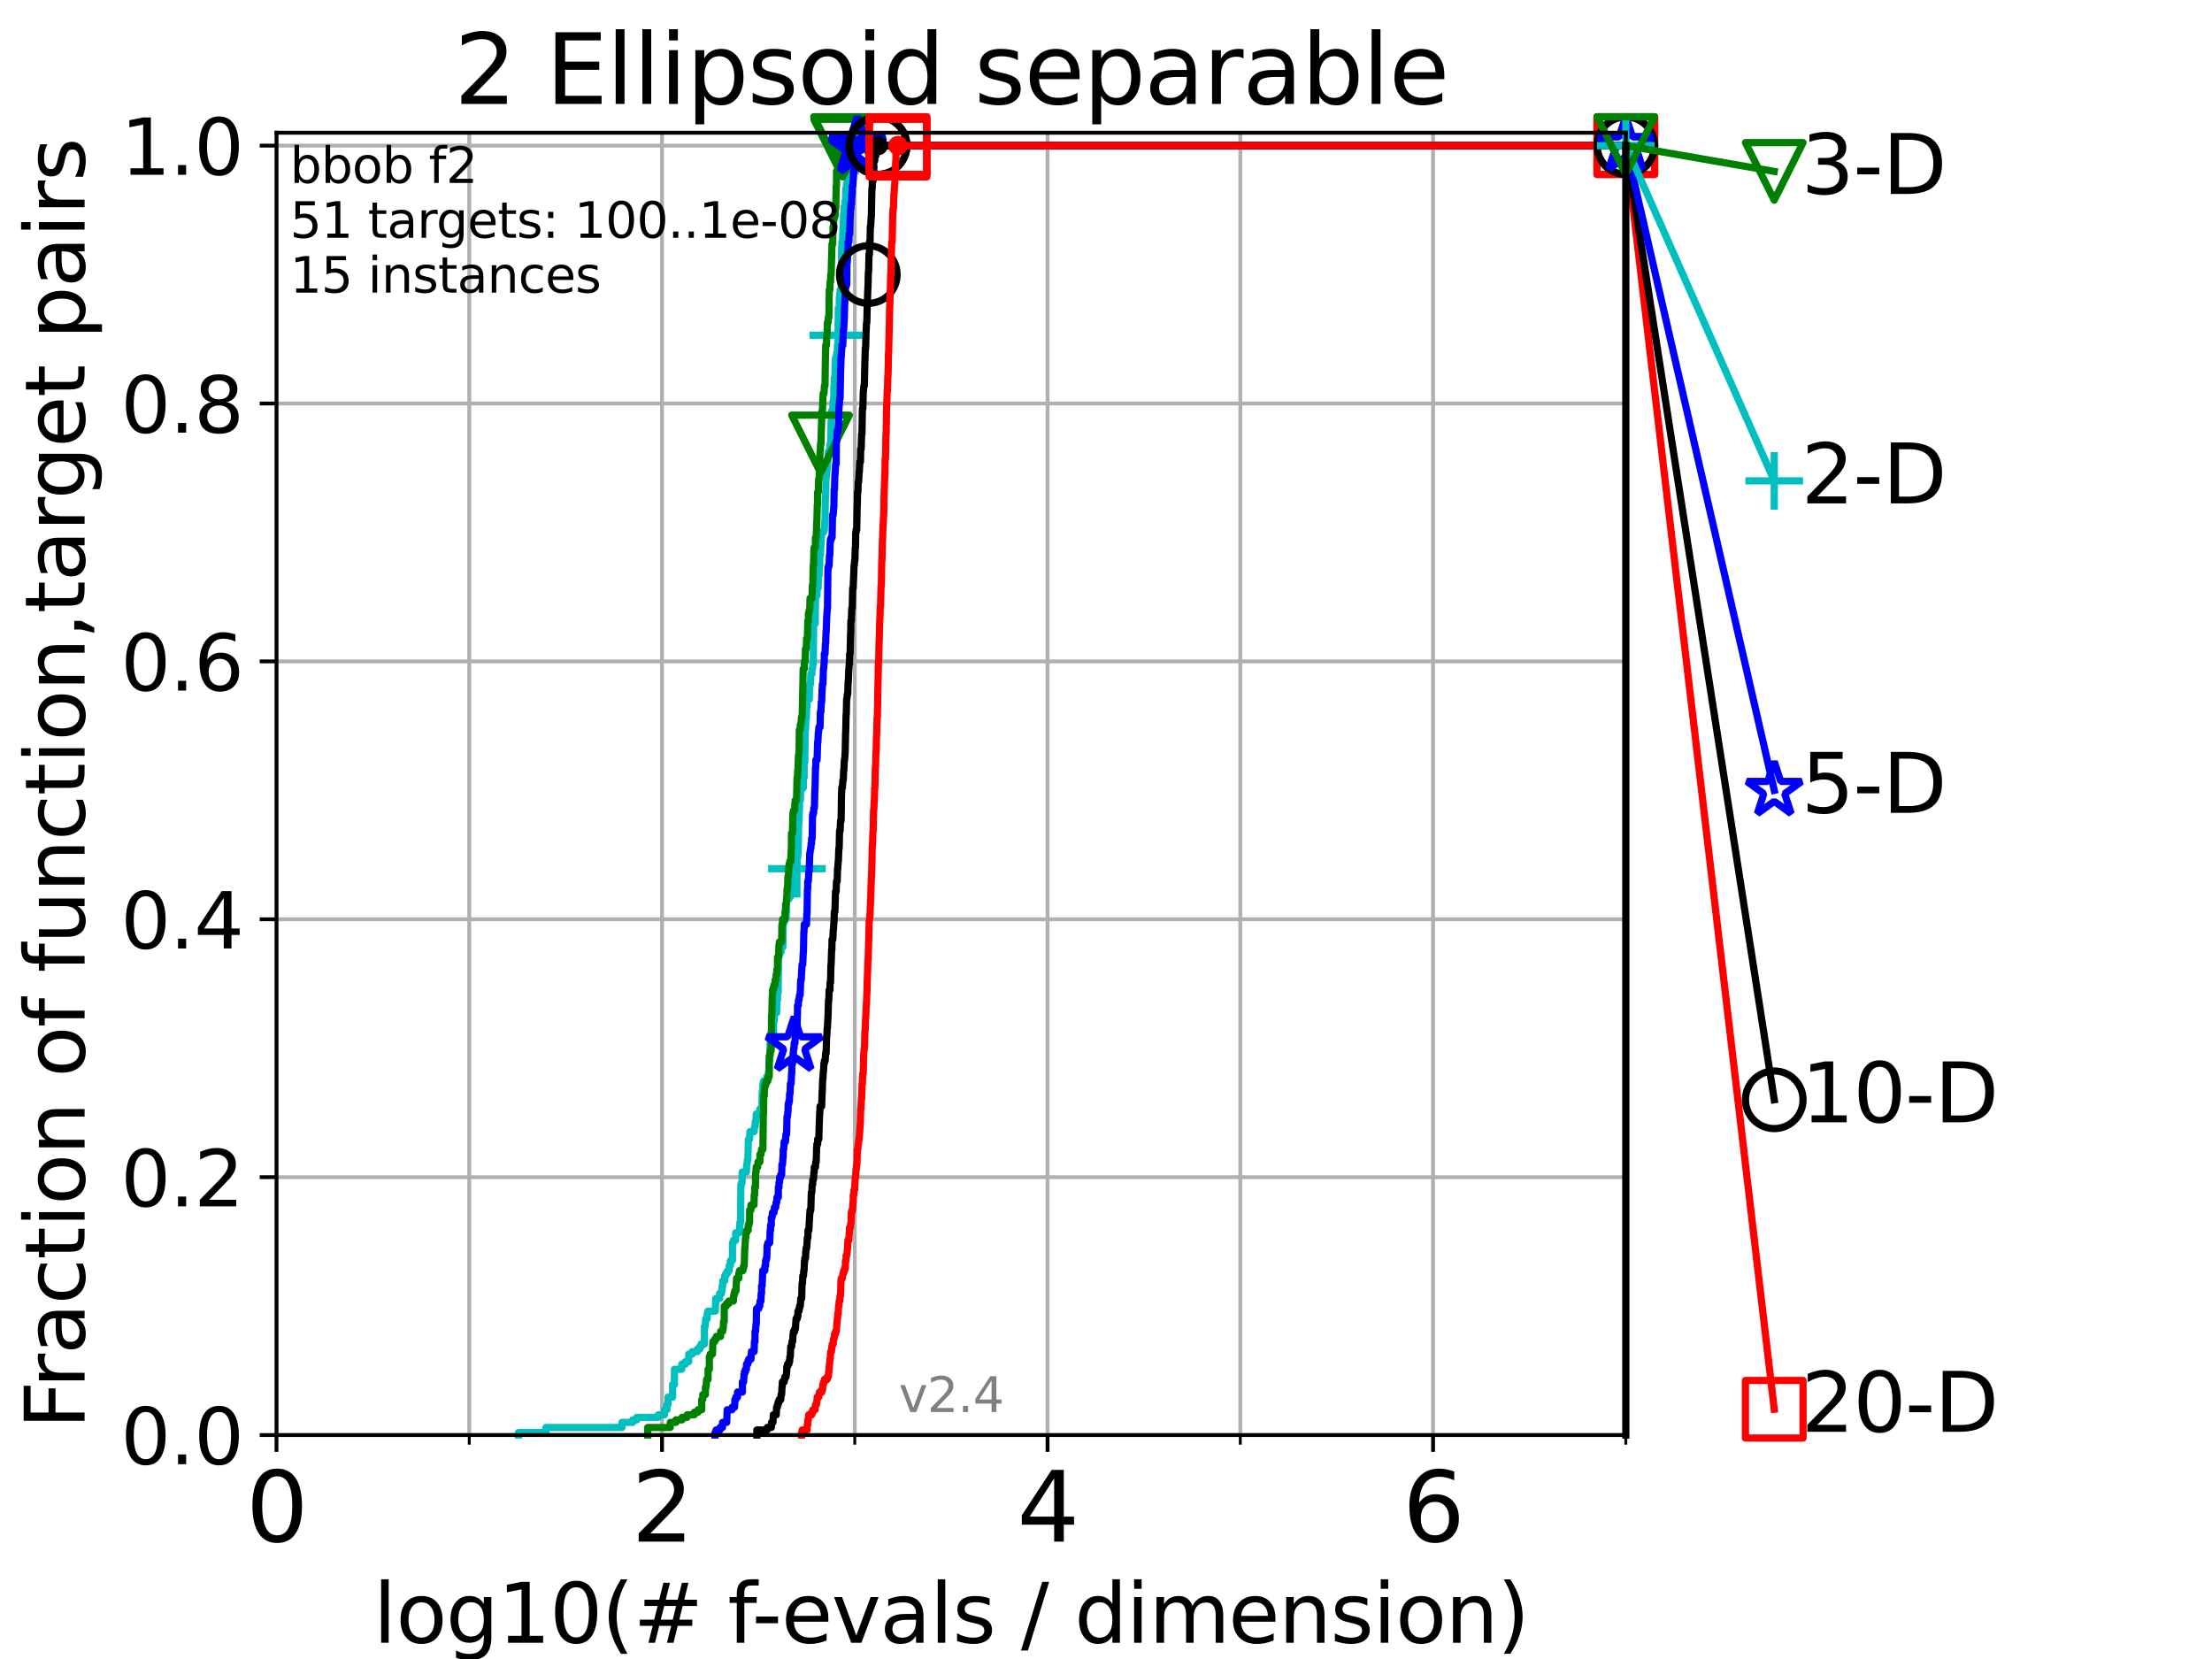 <?xml version="1.0" encoding="utf-8" standalone="no"?>
<!DOCTYPE svg PUBLIC "-//W3C//DTD SVG 1.1//EN"
  "http://www.w3.org/Graphics/SVG/1.1/DTD/svg11.dtd">
<svg height="345.6pt" version="1.1" viewBox="0 0 460.8 345.6" width="460.8pt" xmlns="http://www.w3.org/2000/svg" xmlns:xlink="http://www.w3.org/1999/xlink">
 <defs>
  <style type="text/css">*{stroke-linecap:butt;stroke-linejoin:round;}</style>
 </defs>
 <g id="figure_1">
  <g id="patch_1">
   <path d="M 0 345.6 
L 460.8 345.6 
L 460.8 0 
L 0 0 
z
" style="fill:#ffffff;"/>
  </g>
  <g id="axes_1">
   <g id="patch_2">
    <path d="M 57.6 298.944 
L 338.688 298.944 
L 338.688 27.648 
L 57.6 27.648 
z
" style="fill:#ffffff;"/>
   </g>
   <g id="matplotlib.axis_1">
    <g id="xtick_1">
     <g id="line2d_1">
      <path clip-path="url(#p737820f612)" d="M 57.6 298.944 
L 57.6 27.648 
" style="fill:none;stroke:#b0b0b0;stroke-linecap:square;stroke-width:0.8;"/>
     </g>
     <g id="line2d_2">
      <defs>
       <path d="M 0 0 
L 0 3.5 
" id="m745a1d0364" style="stroke:#000000;stroke-width:0.8;"/>
      </defs>
      <g>
       <use style="stroke:#000000;stroke-width:0.8;" x="57.6" xlink:href="#m745a1d0364" y="298.944"/>
      </g>
     </g>
     <g id="text_1">
      <!-- 0 -->
      <g transform="translate(51.237 321.141)scale(0.2 -0.2)">
       <defs>
        <path d="M 2034 4250 
Q 1547 4250 1301 3770 
Q 1056 3291 1056 2328 
Q 1056 1369 1301 889 
Q 1547 409 2034 409 
Q 2525 409 2770 889 
Q 3016 1369 3016 2328 
Q 3016 3291 2770 3770 
Q 2525 4250 2034 4250 
z
M 2034 4750 
Q 2819 4750 3233 4129 
Q 3647 3509 3647 2328 
Q 3647 1150 3233 529 
Q 2819 -91 2034 -91 
Q 1250 -91 836 529 
Q 422 1150 422 2328 
Q 422 3509 836 4129 
Q 1250 4750 2034 4750 
z
" id="DejaVuSans-30" transform="scale(0.016)"/>
       </defs>
       <use xlink:href="#DejaVuSans-30"/>
      </g>
     </g>
    </g>
    <g id="xtick_2">
     <g id="line2d_3">
      <path clip-path="url(#p737820f612)" d="M 137.911 298.944 
L 137.911 27.648 
" style="fill:none;stroke:#b0b0b0;stroke-linecap:square;stroke-width:0.8;"/>
     </g>
     <g id="line2d_4">
      <g>
       <use style="stroke:#000000;stroke-width:0.8;" x="137.911" xlink:href="#m745a1d0364" y="298.944"/>
      </g>
     </g>
     <g id="text_2">
      <!-- 2 -->
      <g transform="translate(131.548 321.141)scale(0.2 -0.2)">
       <defs>
        <path d="M 1228 531 
L 3431 531 
L 3431 0 
L 469 0 
L 469 531 
Q 828 903 1448 1529 
Q 2069 2156 2228 2338 
Q 2531 2678 2651 2914 
Q 2772 3150 2772 3378 
Q 2772 3750 2511 3984 
Q 2250 4219 1831 4219 
Q 1534 4219 1204 4116 
Q 875 4013 500 3803 
L 500 4441 
Q 881 4594 1212 4672 
Q 1544 4750 1819 4750 
Q 2544 4750 2975 4387 
Q 3406 4025 3406 3419 
Q 3406 3131 3298 2873 
Q 3191 2616 2906 2266 
Q 2828 2175 2409 1742 
Q 1991 1309 1228 531 
z
" id="DejaVuSans-32" transform="scale(0.016)"/>
       </defs>
       <use xlink:href="#DejaVuSans-32"/>
      </g>
     </g>
    </g>
    <g id="xtick_3">
     <g id="line2d_5">
      <path clip-path="url(#p737820f612)" d="M 218.222 298.944 
L 218.222 27.648 
" style="fill:none;stroke:#b0b0b0;stroke-linecap:square;stroke-width:0.8;"/>
     </g>
     <g id="line2d_6">
      <g>
       <use style="stroke:#000000;stroke-width:0.8;" x="218.222" xlink:href="#m745a1d0364" y="298.944"/>
      </g>
     </g>
     <g id="text_3">
      <!-- 4 -->
      <g transform="translate(211.859 321.141)scale(0.2 -0.2)">
       <defs>
        <path d="M 2419 4116 
L 825 1625 
L 2419 1625 
L 2419 4116 
z
M 2253 4666 
L 3047 4666 
L 3047 1625 
L 3713 1625 
L 3713 1100 
L 3047 1100 
L 3047 0 
L 2419 0 
L 2419 1100 
L 313 1100 
L 313 1709 
L 2253 4666 
z
" id="DejaVuSans-34" transform="scale(0.016)"/>
       </defs>
       <use xlink:href="#DejaVuSans-34"/>
      </g>
     </g>
    </g>
    <g id="xtick_4">
     <g id="line2d_7">
      <path clip-path="url(#p737820f612)" d="M 298.533 298.944 
L 298.533 27.648 
" style="fill:none;stroke:#b0b0b0;stroke-linecap:square;stroke-width:0.8;"/>
     </g>
     <g id="line2d_8">
      <g>
       <use style="stroke:#000000;stroke-width:0.8;" x="298.533" xlink:href="#m745a1d0364" y="298.944"/>
      </g>
     </g>
     <g id="text_4">
      <!-- 6 -->
      <g transform="translate(292.17 321.141)scale(0.2 -0.2)">
       <defs>
        <path d="M 2113 2584 
Q 1688 2584 1439 2293 
Q 1191 2003 1191 1497 
Q 1191 994 1439 701 
Q 1688 409 2113 409 
Q 2538 409 2786 701 
Q 3034 994 3034 1497 
Q 3034 2003 2786 2293 
Q 2538 2584 2113 2584 
z
M 3366 4563 
L 3366 3988 
Q 3128 4100 2886 4159 
Q 2644 4219 2406 4219 
Q 1781 4219 1451 3797 
Q 1122 3375 1075 2522 
Q 1259 2794 1537 2939 
Q 1816 3084 2150 3084 
Q 2853 3084 3261 2657 
Q 3669 2231 3669 1497 
Q 3669 778 3244 343 
Q 2819 -91 2113 -91 
Q 1303 -91 875 529 
Q 447 1150 447 2328 
Q 447 3434 972 4092 
Q 1497 4750 2381 4750 
Q 2619 4750 2861 4703 
Q 3103 4656 3366 4563 
z
" id="DejaVuSans-36" transform="scale(0.016)"/>
       </defs>
       <use xlink:href="#DejaVuSans-36"/>
      </g>
     </g>
    </g>
    <g id="xtick_5">
     <g id="line2d_9">
      <path clip-path="url(#p737820f612)" d="M 97.755 298.944 
L 97.755 27.648 
" style="fill:none;stroke:#b0b0b0;stroke-linecap:square;stroke-width:0.8;"/>
     </g>
     <g id="line2d_10">
      <defs>
       <path d="M 0 0 
L 0 2 
" id="m3f0a3cd984" style="stroke:#000000;stroke-width:0.6;"/>
      </defs>
      <g>
       <use style="stroke:#000000;stroke-width:0.6;" x="97.755" xlink:href="#m3f0a3cd984" y="298.944"/>
      </g>
     </g>
    </g>
    <g id="xtick_6">
     <g id="line2d_11">
      <path clip-path="url(#p737820f612)" d="M 178.066 298.944 
L 178.066 27.648 
" style="fill:none;stroke:#b0b0b0;stroke-linecap:square;stroke-width:0.8;"/>
     </g>
     <g id="line2d_12">
      <g>
       <use style="stroke:#000000;stroke-width:0.6;" x="178.066" xlink:href="#m3f0a3cd984" y="298.944"/>
      </g>
     </g>
    </g>
    <g id="xtick_7">
     <g id="line2d_13">
      <path clip-path="url(#p737820f612)" d="M 258.377 298.944 
L 258.377 27.648 
" style="fill:none;stroke:#b0b0b0;stroke-linecap:square;stroke-width:0.8;"/>
     </g>
     <g id="line2d_14">
      <g>
       <use style="stroke:#000000;stroke-width:0.6;" x="258.377" xlink:href="#m3f0a3cd984" y="298.944"/>
      </g>
     </g>
    </g>
    <g id="xtick_8">
     <g id="line2d_15">
      <path clip-path="url(#p737820f612)" d="M 338.688 298.944 
L 338.688 27.648 
" style="fill:none;stroke:#b0b0b0;stroke-linecap:square;stroke-width:0.8;"/>
     </g>
     <g id="line2d_16">
      <g>
       <use style="stroke:#000000;stroke-width:0.6;" x="338.688" xlink:href="#m3f0a3cd984" y="298.944"/>
      </g>
     </g>
    </g>
    <g id="text_5">
     <!-- log10(# f-evals / dimension) -->
     <g transform="translate(77.764 342.218)scale(0.17 -0.17)">
      <defs>
       <path d="M 603 4863 
L 1178 4863 
L 1178 0 
L 603 0 
L 603 4863 
z
" id="DejaVuSans-6c" transform="scale(0.016)"/>
       <path d="M 1959 3097 
Q 1497 3097 1228 2736 
Q 959 2375 959 1747 
Q 959 1119 1226 758 
Q 1494 397 1959 397 
Q 2419 397 2687 759 
Q 2956 1122 2956 1747 
Q 2956 2369 2687 2733 
Q 2419 3097 1959 3097 
z
M 1959 3584 
Q 2709 3584 3137 3096 
Q 3566 2609 3566 1747 
Q 3566 888 3137 398 
Q 2709 -91 1959 -91 
Q 1206 -91 779 398 
Q 353 888 353 1747 
Q 353 2609 779 3096 
Q 1206 3584 1959 3584 
z
" id="DejaVuSans-6f" transform="scale(0.016)"/>
       <path d="M 2906 1791 
Q 2906 2416 2648 2759 
Q 2391 3103 1925 3103 
Q 1463 3103 1205 2759 
Q 947 2416 947 1791 
Q 947 1169 1205 825 
Q 1463 481 1925 481 
Q 2391 481 2648 825 
Q 2906 1169 2906 1791 
z
M 3481 434 
Q 3481 -459 3084 -895 
Q 2688 -1331 1869 -1331 
Q 1566 -1331 1297 -1286 
Q 1028 -1241 775 -1147 
L 775 -588 
Q 1028 -725 1275 -790 
Q 1522 -856 1778 -856 
Q 2344 -856 2625 -561 
Q 2906 -266 2906 331 
L 2906 616 
Q 2728 306 2450 153 
Q 2172 0 1784 0 
Q 1141 0 747 490 
Q 353 981 353 1791 
Q 353 2603 747 3093 
Q 1141 3584 1784 3584 
Q 2172 3584 2450 3431 
Q 2728 3278 2906 2969 
L 2906 3500 
L 3481 3500 
L 3481 434 
z
" id="DejaVuSans-67" transform="scale(0.016)"/>
       <path d="M 794 531 
L 1825 531 
L 1825 4091 
L 703 3866 
L 703 4441 
L 1819 4666 
L 2450 4666 
L 2450 531 
L 3481 531 
L 3481 0 
L 794 0 
L 794 531 
z
" id="DejaVuSans-31" transform="scale(0.016)"/>
       <path d="M 1984 4856 
Q 1566 4138 1362 3434 
Q 1159 2731 1159 2009 
Q 1159 1288 1364 580 
Q 1569 -128 1984 -844 
L 1484 -844 
Q 1016 -109 783 600 
Q 550 1309 550 2009 
Q 550 2706 781 3412 
Q 1013 4119 1484 4856 
L 1984 4856 
z
" id="DejaVuSans-28" transform="scale(0.016)"/>
       <path d="M 3272 2816 
L 2363 2816 
L 2100 1772 
L 3016 1772 
L 3272 2816 
z
M 2803 4594 
L 2478 3297 
L 3391 3297 
L 3719 4594 
L 4219 4594 
L 3897 3297 
L 4872 3297 
L 4872 2816 
L 3775 2816 
L 3519 1772 
L 4513 1772 
L 4513 1294 
L 3397 1294 
L 3072 0 
L 2572 0 
L 2894 1294 
L 1978 1294 
L 1656 0 
L 1153 0 
L 1478 1294 
L 494 1294 
L 494 1772 
L 1594 1772 
L 1856 2816 
L 850 2816 
L 850 3297 
L 1978 3297 
L 2297 4594 
L 2803 4594 
z
" id="DejaVuSans-23" transform="scale(0.016)"/>
       <path id="DejaVuSans-20" transform="scale(0.016)"/>
       <path d="M 2375 4863 
L 2375 4384 
L 1825 4384 
Q 1516 4384 1395 4259 
Q 1275 4134 1275 3809 
L 1275 3500 
L 2222 3500 
L 2222 3053 
L 1275 3053 
L 1275 0 
L 697 0 
L 697 3053 
L 147 3053 
L 147 3500 
L 697 3500 
L 697 3744 
Q 697 4328 969 4595 
Q 1241 4863 1831 4863 
L 2375 4863 
z
" id="DejaVuSans-66" transform="scale(0.016)"/>
       <path d="M 313 2009 
L 1997 2009 
L 1997 1497 
L 313 1497 
L 313 2009 
z
" id="DejaVuSans-2d" transform="scale(0.016)"/>
       <path d="M 3597 1894 
L 3597 1613 
L 953 1613 
Q 991 1019 1311 708 
Q 1631 397 2203 397 
Q 2534 397 2845 478 
Q 3156 559 3463 722 
L 3463 178 
Q 3153 47 2828 -22 
Q 2503 -91 2169 -91 
Q 1331 -91 842 396 
Q 353 884 353 1716 
Q 353 2575 817 3079 
Q 1281 3584 2069 3584 
Q 2775 3584 3186 3129 
Q 3597 2675 3597 1894 
z
M 3022 2063 
Q 3016 2534 2758 2815 
Q 2500 3097 2075 3097 
Q 1594 3097 1305 2825 
Q 1016 2553 972 2059 
L 3022 2063 
z
" id="DejaVuSans-65" transform="scale(0.016)"/>
       <path d="M 191 3500 
L 800 3500 
L 1894 563 
L 2988 3500 
L 3597 3500 
L 2284 0 
L 1503 0 
L 191 3500 
z
" id="DejaVuSans-76" transform="scale(0.016)"/>
       <path d="M 2194 1759 
Q 1497 1759 1228 1600 
Q 959 1441 959 1056 
Q 959 750 1161 570 
Q 1363 391 1709 391 
Q 2188 391 2477 730 
Q 2766 1069 2766 1631 
L 2766 1759 
L 2194 1759 
z
M 3341 1997 
L 3341 0 
L 2766 0 
L 2766 531 
Q 2569 213 2275 61 
Q 1981 -91 1556 -91 
Q 1019 -91 701 211 
Q 384 513 384 1019 
Q 384 1609 779 1909 
Q 1175 2209 1959 2209 
L 2766 2209 
L 2766 2266 
Q 2766 2663 2505 2880 
Q 2244 3097 1772 3097 
Q 1472 3097 1187 3025 
Q 903 2953 641 2809 
L 641 3341 
Q 956 3463 1253 3523 
Q 1550 3584 1831 3584 
Q 2591 3584 2966 3190 
Q 3341 2797 3341 1997 
z
" id="DejaVuSans-61" transform="scale(0.016)"/>
       <path d="M 2834 3397 
L 2834 2853 
Q 2591 2978 2328 3040 
Q 2066 3103 1784 3103 
Q 1356 3103 1142 2972 
Q 928 2841 928 2578 
Q 928 2378 1081 2264 
Q 1234 2150 1697 2047 
L 1894 2003 
Q 2506 1872 2764 1633 
Q 3022 1394 3022 966 
Q 3022 478 2636 193 
Q 2250 -91 1575 -91 
Q 1294 -91 989 -36 
Q 684 19 347 128 
L 347 722 
Q 666 556 975 473 
Q 1284 391 1588 391 
Q 1994 391 2212 530 
Q 2431 669 2431 922 
Q 2431 1156 2273 1281 
Q 2116 1406 1581 1522 
L 1381 1569 
Q 847 1681 609 1914 
Q 372 2147 372 2553 
Q 372 3047 722 3315 
Q 1072 3584 1716 3584 
Q 2034 3584 2315 3537 
Q 2597 3491 2834 3397 
z
" id="DejaVuSans-73" transform="scale(0.016)"/>
       <path d="M 1625 4666 
L 2156 4666 
L 531 -594 
L 0 -594 
L 1625 4666 
z
" id="DejaVuSans-2f" transform="scale(0.016)"/>
       <path d="M 2906 2969 
L 2906 4863 
L 3481 4863 
L 3481 0 
L 2906 0 
L 2906 525 
Q 2725 213 2448 61 
Q 2172 -91 1784 -91 
Q 1150 -91 751 415 
Q 353 922 353 1747 
Q 353 2572 751 3078 
Q 1150 3584 1784 3584 
Q 2172 3584 2448 3432 
Q 2725 3281 2906 2969 
z
M 947 1747 
Q 947 1113 1208 752 
Q 1469 391 1925 391 
Q 2381 391 2643 752 
Q 2906 1113 2906 1747 
Q 2906 2381 2643 2742 
Q 2381 3103 1925 3103 
Q 1469 3103 1208 2742 
Q 947 2381 947 1747 
z
" id="DejaVuSans-64" transform="scale(0.016)"/>
       <path d="M 603 3500 
L 1178 3500 
L 1178 0 
L 603 0 
L 603 3500 
z
M 603 4863 
L 1178 4863 
L 1178 4134 
L 603 4134 
L 603 4863 
z
" id="DejaVuSans-69" transform="scale(0.016)"/>
       <path d="M 3328 2828 
Q 3544 3216 3844 3400 
Q 4144 3584 4550 3584 
Q 5097 3584 5394 3201 
Q 5691 2819 5691 2113 
L 5691 0 
L 5113 0 
L 5113 2094 
Q 5113 2597 4934 2840 
Q 4756 3084 4391 3084 
Q 3944 3084 3684 2787 
Q 3425 2491 3425 1978 
L 3425 0 
L 2847 0 
L 2847 2094 
Q 2847 2600 2669 2842 
Q 2491 3084 2119 3084 
Q 1678 3084 1418 2786 
Q 1159 2488 1159 1978 
L 1159 0 
L 581 0 
L 581 3500 
L 1159 3500 
L 1159 2956 
Q 1356 3278 1631 3431 
Q 1906 3584 2284 3584 
Q 2666 3584 2933 3390 
Q 3200 3197 3328 2828 
z
" id="DejaVuSans-6d" transform="scale(0.016)"/>
       <path d="M 3513 2113 
L 3513 0 
L 2938 0 
L 2938 2094 
Q 2938 2591 2744 2837 
Q 2550 3084 2163 3084 
Q 1697 3084 1428 2787 
Q 1159 2491 1159 1978 
L 1159 0 
L 581 0 
L 581 3500 
L 1159 3500 
L 1159 2956 
Q 1366 3272 1645 3428 
Q 1925 3584 2291 3584 
Q 2894 3584 3203 3211 
Q 3513 2838 3513 2113 
z
" id="DejaVuSans-6e" transform="scale(0.016)"/>
       <path d="M 513 4856 
L 1013 4856 
Q 1481 4119 1714 3412 
Q 1947 2706 1947 2009 
Q 1947 1309 1714 600 
Q 1481 -109 1013 -844 
L 513 -844 
Q 928 -128 1133 580 
Q 1338 1288 1338 2009 
Q 1338 2731 1133 3434 
Q 928 4138 513 4856 
z
" id="DejaVuSans-29" transform="scale(0.016)"/>
      </defs>
      <use xlink:href="#DejaVuSans-6c"/>
      <use x="27.783" xlink:href="#DejaVuSans-6f"/>
      <use x="88.965" xlink:href="#DejaVuSans-67"/>
      <use x="152.441" xlink:href="#DejaVuSans-31"/>
      <use x="216.064" xlink:href="#DejaVuSans-30"/>
      <use x="279.688" xlink:href="#DejaVuSans-28"/>
      <use x="318.701" xlink:href="#DejaVuSans-23"/>
      <use x="402.49" xlink:href="#DejaVuSans-20"/>
      <use x="434.277" xlink:href="#DejaVuSans-66"/>
      <use x="463.982" xlink:href="#DejaVuSans-2d"/>
      <use x="500.066" xlink:href="#DejaVuSans-65"/>
      <use x="561.59" xlink:href="#DejaVuSans-76"/>
      <use x="620.77" xlink:href="#DejaVuSans-61"/>
      <use x="682.049" xlink:href="#DejaVuSans-6c"/>
      <use x="709.832" xlink:href="#DejaVuSans-73"/>
      <use x="761.932" xlink:href="#DejaVuSans-20"/>
      <use x="793.719" xlink:href="#DejaVuSans-2f"/>
      <use x="827.41" xlink:href="#DejaVuSans-20"/>
      <use x="859.197" xlink:href="#DejaVuSans-64"/>
      <use x="922.674" xlink:href="#DejaVuSans-69"/>
      <use x="950.457" xlink:href="#DejaVuSans-6d"/>
      <use x="1047.869" xlink:href="#DejaVuSans-65"/>
      <use x="1109.393" xlink:href="#DejaVuSans-6e"/>
      <use x="1172.771" xlink:href="#DejaVuSans-73"/>
      <use x="1224.871" xlink:href="#DejaVuSans-69"/>
      <use x="1252.654" xlink:href="#DejaVuSans-6f"/>
      <use x="1313.836" xlink:href="#DejaVuSans-6e"/>
      <use x="1377.215" xlink:href="#DejaVuSans-29"/>
     </g>
    </g>
   </g>
   <g id="matplotlib.axis_2">
    <g id="ytick_1">
     <g id="line2d_17">
      <path clip-path="url(#p737820f612)" d="M 57.6 298.944 
L 338.688 298.944 
" style="fill:none;stroke:#b0b0b0;stroke-linecap:square;stroke-width:0.8;"/>
     </g>
     <g id="line2d_18">
      <defs>
       <path d="M 0 0 
L -3.5 0 
" id="m5435087802" style="stroke:#000000;stroke-width:0.8;"/>
      </defs>
      <g>
       <use style="stroke:#000000;stroke-width:0.8;" x="57.6" xlink:href="#m5435087802" y="298.944"/>
      </g>
     </g>
     <g id="text_6">
      <!-- 0.0 -->
      <g transform="translate(25.155 305.023)scale(0.16 -0.16)">
       <defs>
        <path d="M 684 794 
L 1344 794 
L 1344 0 
L 684 0 
L 684 794 
z
" id="DejaVuSans-2e" transform="scale(0.016)"/>
       </defs>
       <use xlink:href="#DejaVuSans-30"/>
       <use x="63.623" xlink:href="#DejaVuSans-2e"/>
       <use x="95.41" xlink:href="#DejaVuSans-30"/>
      </g>
     </g>
    </g>
    <g id="ytick_2">
     <g id="line2d_19">
      <path clip-path="url(#p737820f612)" d="M 57.6 245.222 
L 338.688 245.222 
" style="fill:none;stroke:#b0b0b0;stroke-linecap:square;stroke-width:0.8;"/>
     </g>
     <g id="line2d_20">
      <g>
       <use style="stroke:#000000;stroke-width:0.8;" x="57.6" xlink:href="#m5435087802" y="245.222"/>
      </g>
     </g>
     <g id="text_7">
      <!-- 0.2 -->
      <g transform="translate(25.155 251.301)scale(0.16 -0.16)">
       <use xlink:href="#DejaVuSans-30"/>
       <use x="63.623" xlink:href="#DejaVuSans-2e"/>
       <use x="95.41" xlink:href="#DejaVuSans-32"/>
      </g>
     </g>
    </g>
    <g id="ytick_3">
     <g id="line2d_21">
      <path clip-path="url(#p737820f612)" d="M 57.6 191.5 
L 338.688 191.5 
" style="fill:none;stroke:#b0b0b0;stroke-linecap:square;stroke-width:0.8;"/>
     </g>
     <g id="line2d_22">
      <g>
       <use style="stroke:#000000;stroke-width:0.8;" x="57.6" xlink:href="#m5435087802" y="191.5"/>
      </g>
     </g>
     <g id="text_8">
      <!-- 0.4 -->
      <g transform="translate(25.155 197.579)scale(0.16 -0.16)">
       <use xlink:href="#DejaVuSans-30"/>
       <use x="63.623" xlink:href="#DejaVuSans-2e"/>
       <use x="95.41" xlink:href="#DejaVuSans-34"/>
      </g>
     </g>
    </g>
    <g id="ytick_4">
     <g id="line2d_23">
      <path clip-path="url(#p737820f612)" d="M 57.6 137.778 
L 338.688 137.778 
" style="fill:none;stroke:#b0b0b0;stroke-linecap:square;stroke-width:0.8;"/>
     </g>
     <g id="line2d_24">
      <g>
       <use style="stroke:#000000;stroke-width:0.8;" x="57.6" xlink:href="#m5435087802" y="137.778"/>
      </g>
     </g>
     <g id="text_9">
      <!-- 0.6 -->
      <g transform="translate(25.155 143.857)scale(0.16 -0.16)">
       <use xlink:href="#DejaVuSans-30"/>
       <use x="63.623" xlink:href="#DejaVuSans-2e"/>
       <use x="95.41" xlink:href="#DejaVuSans-36"/>
      </g>
     </g>
    </g>
    <g id="ytick_5">
     <g id="line2d_25">
      <path clip-path="url(#p737820f612)" d="M 57.6 84.056 
L 338.688 84.056 
" style="fill:none;stroke:#b0b0b0;stroke-linecap:square;stroke-width:0.8;"/>
     </g>
     <g id="line2d_26">
      <g>
       <use style="stroke:#000000;stroke-width:0.8;" x="57.6" xlink:href="#m5435087802" y="84.056"/>
      </g>
     </g>
     <g id="text_10">
      <!-- 0.8 -->
      <g transform="translate(25.155 90.135)scale(0.16 -0.16)">
       <defs>
        <path d="M 2034 2216 
Q 1584 2216 1326 1975 
Q 1069 1734 1069 1313 
Q 1069 891 1326 650 
Q 1584 409 2034 409 
Q 2484 409 2743 651 
Q 3003 894 3003 1313 
Q 3003 1734 2745 1975 
Q 2488 2216 2034 2216 
z
M 1403 2484 
Q 997 2584 770 2862 
Q 544 3141 544 3541 
Q 544 4100 942 4425 
Q 1341 4750 2034 4750 
Q 2731 4750 3128 4425 
Q 3525 4100 3525 3541 
Q 3525 3141 3298 2862 
Q 3072 2584 2669 2484 
Q 3125 2378 3379 2068 
Q 3634 1759 3634 1313 
Q 3634 634 3220 271 
Q 2806 -91 2034 -91 
Q 1263 -91 848 271 
Q 434 634 434 1313 
Q 434 1759 690 2068 
Q 947 2378 1403 2484 
z
M 1172 3481 
Q 1172 3119 1398 2916 
Q 1625 2713 2034 2713 
Q 2441 2713 2670 2916 
Q 2900 3119 2900 3481 
Q 2900 3844 2670 4047 
Q 2441 4250 2034 4250 
Q 1625 4250 1398 4047 
Q 1172 3844 1172 3481 
z
" id="DejaVuSans-38" transform="scale(0.016)"/>
       </defs>
       <use xlink:href="#DejaVuSans-30"/>
       <use x="63.623" xlink:href="#DejaVuSans-2e"/>
       <use x="95.41" xlink:href="#DejaVuSans-38"/>
      </g>
     </g>
    </g>
    <g id="ytick_6">
     <g id="line2d_27">
      <path clip-path="url(#p737820f612)" d="M 57.6 30.334 
L 338.688 30.334 
" style="fill:none;stroke:#b0b0b0;stroke-linecap:square;stroke-width:0.8;"/>
     </g>
     <g id="line2d_28">
      <g>
       <use style="stroke:#000000;stroke-width:0.8;" x="57.6" xlink:href="#m5435087802" y="30.334"/>
      </g>
     </g>
     <g id="text_11">
      <!-- 1.0 -->
      <g transform="translate(25.155 36.413)scale(0.16 -0.16)">
       <use xlink:href="#DejaVuSans-31"/>
       <use x="63.623" xlink:href="#DejaVuSans-2e"/>
       <use x="95.41" xlink:href="#DejaVuSans-30"/>
      </g>
     </g>
    </g>
    <g id="text_12">
     <!-- Fraction of function,target pairs -->
     <g transform="translate(17.62 297.681)rotate(-90)scale(0.17 -0.17)">
      <defs>
       <path d="M 628 4666 
L 3309 4666 
L 3309 4134 
L 1259 4134 
L 1259 2759 
L 3109 2759 
L 3109 2228 
L 1259 2228 
L 1259 0 
L 628 0 
L 628 4666 
z
" id="DejaVuSans-46" transform="scale(0.016)"/>
       <path d="M 2631 2963 
Q 2534 3019 2420 3045 
Q 2306 3072 2169 3072 
Q 1681 3072 1420 2755 
Q 1159 2438 1159 1844 
L 1159 0 
L 581 0 
L 581 3500 
L 1159 3500 
L 1159 2956 
Q 1341 3275 1631 3429 
Q 1922 3584 2338 3584 
Q 2397 3584 2469 3576 
Q 2541 3569 2628 3553 
L 2631 2963 
z
" id="DejaVuSans-72" transform="scale(0.016)"/>
       <path d="M 3122 3366 
L 3122 2828 
Q 2878 2963 2633 3030 
Q 2388 3097 2138 3097 
Q 1578 3097 1268 2742 
Q 959 2388 959 1747 
Q 959 1106 1268 751 
Q 1578 397 2138 397 
Q 2388 397 2633 464 
Q 2878 531 3122 666 
L 3122 134 
Q 2881 22 2623 -34 
Q 2366 -91 2075 -91 
Q 1284 -91 818 406 
Q 353 903 353 1747 
Q 353 2603 823 3093 
Q 1294 3584 2113 3584 
Q 2378 3584 2631 3529 
Q 2884 3475 3122 3366 
z
" id="DejaVuSans-63" transform="scale(0.016)"/>
       <path d="M 1172 4494 
L 1172 3500 
L 2356 3500 
L 2356 3053 
L 1172 3053 
L 1172 1153 
Q 1172 725 1289 603 
Q 1406 481 1766 481 
L 2356 481 
L 2356 0 
L 1766 0 
Q 1100 0 847 248 
Q 594 497 594 1153 
L 594 3053 
L 172 3053 
L 172 3500 
L 594 3500 
L 594 4494 
L 1172 4494 
z
" id="DejaVuSans-74" transform="scale(0.016)"/>
       <path d="M 544 1381 
L 544 3500 
L 1119 3500 
L 1119 1403 
Q 1119 906 1312 657 
Q 1506 409 1894 409 
Q 2359 409 2629 706 
Q 2900 1003 2900 1516 
L 2900 3500 
L 3475 3500 
L 3475 0 
L 2900 0 
L 2900 538 
Q 2691 219 2414 64 
Q 2138 -91 1772 -91 
Q 1169 -91 856 284 
Q 544 659 544 1381 
z
M 1991 3584 
L 1991 3584 
z
" id="DejaVuSans-75" transform="scale(0.016)"/>
       <path d="M 750 794 
L 1409 794 
L 1409 256 
L 897 -744 
L 494 -744 
L 750 256 
L 750 794 
z
" id="DejaVuSans-2c" transform="scale(0.016)"/>
       <path d="M 1159 525 
L 1159 -1331 
L 581 -1331 
L 581 3500 
L 1159 3500 
L 1159 2969 
Q 1341 3281 1617 3432 
Q 1894 3584 2278 3584 
Q 2916 3584 3314 3078 
Q 3713 2572 3713 1747 
Q 3713 922 3314 415 
Q 2916 -91 2278 -91 
Q 1894 -91 1617 61 
Q 1341 213 1159 525 
z
M 3116 1747 
Q 3116 2381 2855 2742 
Q 2594 3103 2138 3103 
Q 1681 3103 1420 2742 
Q 1159 2381 1159 1747 
Q 1159 1113 1420 752 
Q 1681 391 2138 391 
Q 2594 391 2855 752 
Q 3116 1113 3116 1747 
z
" id="DejaVuSans-70" transform="scale(0.016)"/>
      </defs>
      <use xlink:href="#DejaVuSans-46"/>
      <use x="50.27" xlink:href="#DejaVuSans-72"/>
      <use x="91.383" xlink:href="#DejaVuSans-61"/>
      <use x="152.662" xlink:href="#DejaVuSans-63"/>
      <use x="207.643" xlink:href="#DejaVuSans-74"/>
      <use x="246.852" xlink:href="#DejaVuSans-69"/>
      <use x="274.635" xlink:href="#DejaVuSans-6f"/>
      <use x="335.816" xlink:href="#DejaVuSans-6e"/>
      <use x="399.195" xlink:href="#DejaVuSans-20"/>
      <use x="430.982" xlink:href="#DejaVuSans-6f"/>
      <use x="492.164" xlink:href="#DejaVuSans-66"/>
      <use x="527.369" xlink:href="#DejaVuSans-20"/>
      <use x="559.156" xlink:href="#DejaVuSans-66"/>
      <use x="594.361" xlink:href="#DejaVuSans-75"/>
      <use x="657.74" xlink:href="#DejaVuSans-6e"/>
      <use x="721.119" xlink:href="#DejaVuSans-63"/>
      <use x="776.1" xlink:href="#DejaVuSans-74"/>
      <use x="815.309" xlink:href="#DejaVuSans-69"/>
      <use x="843.092" xlink:href="#DejaVuSans-6f"/>
      <use x="904.273" xlink:href="#DejaVuSans-6e"/>
      <use x="967.652" xlink:href="#DejaVuSans-2c"/>
      <use x="999.439" xlink:href="#DejaVuSans-74"/>
      <use x="1038.648" xlink:href="#DejaVuSans-61"/>
      <use x="1099.928" xlink:href="#DejaVuSans-72"/>
      <use x="1139.291" xlink:href="#DejaVuSans-67"/>
      <use x="1202.768" xlink:href="#DejaVuSans-65"/>
      <use x="1264.291" xlink:href="#DejaVuSans-74"/>
      <use x="1303.5" xlink:href="#DejaVuSans-20"/>
      <use x="1335.287" xlink:href="#DejaVuSans-70"/>
      <use x="1398.764" xlink:href="#DejaVuSans-61"/>
      <use x="1460.043" xlink:href="#DejaVuSans-69"/>
      <use x="1487.826" xlink:href="#DejaVuSans-72"/>
      <use x="1528.939" xlink:href="#DejaVuSans-73"/>
     </g>
    </g>
   </g>
   <g id="line2d_29">
    <defs>
     <path d="M 0 1.5 
C 0.398 1.5 0.779 1.342 1.061 1.061 
C 1.342 0.779 1.5 0.398 1.5 0 
C 1.5 -0.398 1.342 -0.779 1.061 -1.061 
C 0.779 -1.342 0.398 -1.5 0 -1.5 
C -0.398 -1.5 -0.779 -1.342 -1.061 -1.061 
C -1.342 -0.779 -1.5 -0.398 -1.5 0 
C -1.5 0.398 -1.342 0.779 -1.061 1.061 
C -0.779 1.342 -0.398 1.5 0 1.5 
z
" id="ma1adf34243" style="stroke:#00bfbf;"/>
    </defs>
    <g>
     <use style="fill:#00bfbf;stroke:#00bfbf;" x="178.127" xlink:href="#ma1adf34243" y="30.334"/>
     <use style="fill:#00bfbf;stroke:#00bfbf;" x="178.127" xlink:href="#ma1adf34243" y="30.334"/>
    </g>
   </g>
   <g id="line2d_30">
    <path d="M 108.006 298.944 
L 108.006 298.417 
L 113.735 298.417 
L 113.735 297.364 
L 129.574 297.364 
L 129.574 296.311 
L 131.815 296.311 
L 131.815 295.784 
L 132.66 295.784 
L 132.66 295.257 
L 137.108 295.257 
L 137.108 294.731 
L 138.426 294.731 
L 138.426 293.677 
L 138.927 293.677 
L 138.927 292.624 
L 139.172 292.624 
L 139.172 291.044 
L 140.119 291.044 
L 140.119 288.41 
L 140.499 288.41 
L 140.499 285.25 
L 142.01 285.25 
L 142.01 284.197 
L 142.753 284.197 
L 142.753 283.67 
L 143.464 283.67 
L 143.464 282.09 
L 144.209 282.09 
L 144.209 281.563 
L 145.27 281.563 
L 145.27 281.037 
L 145.777 281.037 
L 145.777 280.51 
L 146.053 280.51 
L 146.053 279.983 
L 146.749 279.983 
L 146.749 276.296 
L 146.906 276.296 
L 147.01 274.716 
L 147.318 274.716 
L 147.318 273.663 
L 147.47 273.663 
L 147.47 273.136 
L 149.012 273.136 
L 149.104 270.503 
L 149.911 270.503 
L 149.911 269.45 
L 150.301 269.45 
L 150.301 268.923 
L 150.429 268.923 
L 150.429 267.87 
L 150.557 267.87 
L 150.557 266.816 
L 150.974 266.816 
L 150.974 265.763 
L 151.219 265.763 
L 151.219 265.236 
L 151.542 265.236 
L 151.542 264.709 
L 151.897 264.709 
L 151.897 263.656 
L 152.169 263.656 
L 152.169 262.603 
L 152.587 262.603 
L 152.587 258.916 
L 152.774 258.916 
L 152.774 258.389 
L 153.251 258.389 
L 153.251 256.809 
L 154.029 256.809 
L 154.133 254.702 
L 154.27 254.702 
L 154.338 246.802 
L 154.473 246.802 
L 154.473 246.275 
L 154.608 246.275 
L 154.608 244.169 
L 155.489 244.169 
L 155.552 242.589 
L 155.616 242.589 
L 155.71 241.535 
L 155.804 241.535 
L 155.898 237.322 
L 156.145 237.322 
L 156.236 235.742 
L 157.099 235.742 
L 157.186 234.688 
L 157.33 234.688 
L 157.33 233.635 
L 157.472 233.635 
L 157.557 232.055 
L 158.195 232.055 
L 158.304 231.001 
L 158.706 231.001 
L 158.785 227.315 
L 158.916 227.315 
L 158.916 225.735 
L 159.046 225.735 
L 159.046 225.208 
L 159.633 225.208 
L 159.633 224.681 
L 159.783 224.681 
L 159.783 224.155 
L 160.055 224.155 
L 160.103 223.101 
L 160.201 223.101 
L 160.201 220.994 
L 160.346 220.994 
L 160.442 216.781 
L 160.49 216.781 
L 160.514 215.728 
L 160.609 215.728 
L 160.609 215.201 
L 161.146 215.201 
L 161.169 212.567 
L 161.307 212.567 
L 161.307 210.987 
L 161.801 210.987 
L 161.823 208.354 
L 161.956 208.354 
L 161.977 206.774 
L 162.109 206.774 
L 162.195 199.4 
L 162.26 199.4 
L 162.26 198.874 
L 162.475 198.874 
L 162.475 198.347 
L 162.708 198.347 
L 162.708 197.294 
L 163.082 197.294 
L 163.144 192.027 
L 163.449 192.027 
L 163.449 191.5 
L 163.65 191.5 
L 163.65 190.973 
L 163.789 190.973 
L 163.887 187.287 
L 164.334 187.287 
L 164.334 186.76 
L 164.694 186.76 
L 164.769 184.653 
L 165.157 184.653 
L 165.157 184.126 
L 165.303 184.126 
L 165.303 182.02 
L 165.697 182.02 
L 165.697 181.493 
L 165.996 181.493 
L 166.048 178.86 
L 166.135 178.86 
L 166.238 177.806 
L 166.272 177.806 
L 166.375 171.486 
L 166.426 171.486 
L 166.528 168.326 
L 166.561 168.326 
L 166.561 166.746 
L 166.729 166.746 
L 166.796 164.639 
L 166.962 164.639 
L 166.962 164.112 
L 167.353 164.112 
L 167.353 162.006 
L 167.513 162.006 
L 167.529 158.846 
L 167.656 158.846 
L 167.735 151.999 
L 167.814 151.999 
L 167.877 149.892 
L 167.955 149.892 
L 168.063 147.258 
L 168.125 147.258 
L 168.125 145.678 
L 168.597 145.678 
L 168.672 142.518 
L 168.85 142.518 
L 168.894 140.411 
L 169.143 140.411 
L 169.143 139.358 
L 169.259 139.358 
L 169.303 138.305 
L 169.418 138.305 
L 169.489 129.878 
L 169.828 129.878 
L 169.898 124.084 
L 170.201 124.084 
L 170.201 122.504 
L 170.433 122.504 
L 170.487 119.871 
L 170.621 119.871 
L 170.674 117.764 
L 170.767 117.764 
L 170.78 115.657 
L 170.912 115.657 
L 170.978 113.55 
L 171.043 113.55 
L 171.147 110.917 
L 171.545 110.917 
L 171.545 110.39 
L 171.721 110.39 
L 171.796 108.81 
L 171.846 108.81 
L 171.946 103.543 
L 171.983 103.543 
L 172.081 99.33 
L 172.143 99.33 
L 172.24 98.277 
L 172.277 98.277 
L 172.386 96.17 
L 172.458 96.17 
L 172.566 94.063 
L 172.921 94.063 
L 172.921 92.483 
L 173.061 92.483 
L 173.131 87.743 
L 173.188 87.743 
L 173.234 85.636 
L 173.406 85.636 
L 173.406 85.109 
L 173.531 85.109 
L 173.542 83.529 
L 173.655 83.529 
L 173.722 80.369 
L 173.778 80.369 
L 173.778 78.789 
L 173.922 78.789 
L 173.978 75.102 
L 174.044 75.102 
L 174.044 74.576 
L 174.283 74.576 
L 174.283 73.522 
L 174.434 73.522 
L 174.456 71.942 
L 174.605 71.942 
L 174.648 67.202 
L 174.764 67.202 
L 174.848 61.935 
L 174.942 61.935 
L 174.995 60.355 
L 175.232 60.355 
L 175.334 51.402 
L 175.365 51.402 
L 175.406 50.348 
L 175.507 50.348 
L 175.587 47.715 
L 175.638 47.715 
L 175.728 44.555 
L 175.867 44.555 
L 175.867 42.975 
L 176.034 42.975 
L 176.034 41.921 
L 176.151 41.921 
L 176.171 39.288 
L 176.268 39.288 
L 176.354 38.234 
L 176.517 38.234 
L 176.517 37.708 
L 176.688 37.708 
L 176.773 36.654 
L 177.071 36.654 
L 177.089 34.548 
L 177.327 34.548 
L 177.336 31.387 
L 177.953 31.387 
L 177.953 30.861 
L 178.127 30.861 
L 178.127 30.334 
L 338.688 30.334 
L 338.688 30.334 
" style="fill:none;stroke:#00bfbf;stroke-linecap:square;stroke-width:1.5;"/>
   </g>
   <g id="line2d_31">
    <defs>
     <path d="M -6 0 
L 6 0 
M 0 6 
L 0 -6 
" id="m129ac8bf74" style="stroke:#00bfbf;stroke-width:1.5;"/>
    </defs>
    <g>
     <use style="fill-opacity:0;stroke:#00bfbf;stroke-width:1.5;" x="166.013" xlink:href="#m129ac8bf74" y="180.966"/>
     <use style="fill-opacity:0;stroke:#00bfbf;stroke-width:1.5;" x="174.627" xlink:href="#m129ac8bf74" y="69.836"/>
     <use style="fill-opacity:0;stroke:#00bfbf;stroke-width:1.5;" x="178.127" xlink:href="#m129ac8bf74" y="30.334"/>
     <use style="fill-opacity:0;stroke:#00bfbf;stroke-width:1.5;" x="178.127" xlink:href="#m129ac8bf74" y="30.334"/>
     <use style="fill-opacity:0;stroke:#00bfbf;stroke-width:1.5;" x="338.688" xlink:href="#m129ac8bf74" y="30.334"/>
    </g>
   </g>
   <g id="line2d_32">
    <path style="fill:none;stroke:#00bfbf;stroke-linecap:square;stroke-width:1.5;"/>
    <g/>
   </g>
   <g id="line2d_33">
    <defs>
     <path d="M 0 1.5 
C 0.398 1.5 0.779 1.342 1.061 1.061 
C 1.342 0.779 1.5 0.398 1.5 0 
C 1.5 -0.398 1.342 -0.779 1.061 -1.061 
C 0.779 -1.342 0.398 -1.5 0 -1.5 
C -0.398 -1.5 -0.779 -1.342 -1.061 -1.061 
C -1.342 -0.779 -1.5 -0.398 -1.5 0 
C -1.5 0.398 -1.342 0.779 -1.061 1.061 
C -0.779 1.342 -0.398 1.5 0 1.5 
z
" id="m4673ee959b" style="stroke:#008000;"/>
    </defs>
    <g>
     <use style="fill:#008000;stroke:#008000;" x="175.544" xlink:href="#m4673ee959b" y="30.334"/>
     <use style="fill:#008000;stroke:#008000;" x="175.544" xlink:href="#m4673ee959b" y="30.334"/>
    </g>
   </g>
   <g id="line2d_34">
    <path d="M 134.939 298.944 
L 134.939 297.364 
L 139.626 297.364 
L 139.626 296.311 
L 140.797 296.311 
L 140.797 295.784 
L 142.079 295.784 
L 142.079 295.257 
L 143.144 295.257 
L 143.144 294.731 
L 144.63 294.731 
L 144.63 294.204 
L 145.403 294.204 
L 145.403 293.677 
L 146.18 293.677 
L 146.18 291.57 
L 146.396 291.57 
L 146.396 290.517 
L 146.958 290.517 
L 146.958 288.937 
L 147.096 288.937 
L 147.199 287.357 
L 147.503 287.357 
L 147.503 285.25 
L 147.77 285.25 
L 147.77 282.617 
L 147.934 282.617 
L 147.934 282.09 
L 148.418 282.09 
L 148.513 279.457 
L 148.92 279.457 
L 148.92 278.93 
L 149.226 278.93 
L 149.226 278.403 
L 150.115 278.403 
L 150.115 277.35 
L 150.543 277.35 
L 150.543 276.823 
L 150.655 276.823 
L 150.739 275.243 
L 150.877 275.243 
L 150.877 272.083 
L 151.314 272.083 
L 151.314 271.556 
L 151.819 271.556 
L 151.819 271.03 
L 152.786 271.03 
L 152.811 269.976 
L 152.91 269.976 
L 152.91 269.45 
L 153.057 269.45 
L 153.057 268.923 
L 153.323 268.923 
L 153.419 266.816 
L 153.443 266.816 
L 153.443 266.289 
L 153.914 266.289 
L 153.914 265.236 
L 154.029 265.236 
L 154.029 264.709 
L 154.752 264.709 
L 154.752 264.183 
L 154.906 264.183 
L 154.906 263.656 
L 155.038 263.656 
L 155.146 259.969 
L 155.189 259.969 
L 155.297 257.862 
L 155.361 257.862 
L 155.361 256.809 
L 155.552 256.809 
L 155.552 256.282 
L 155.867 256.282 
L 155.867 255.229 
L 156.032 255.229 
L 156.032 254.702 
L 156.155 254.702 
L 156.155 252.069 
L 156.439 252.069 
L 156.439 251.016 
L 157.07 251.016 
L 157.109 248.909 
L 157.205 248.909 
L 157.205 247.329 
L 157.377 247.329 
L 157.415 244.169 
L 157.51 244.169 
L 157.51 243.115 
L 157.828 243.115 
L 157.884 242.062 
L 158.304 242.062 
L 158.304 240.482 
L 158.537 240.482 
L 158.644 239.428 
L 158.925 239.428 
L 159.012 232.055 
L 159.064 232.055 
L 159.098 228.368 
L 159.201 228.368 
L 159.287 226.261 
L 159.44 226.261 
L 159.44 225.735 
L 159.625 225.735 
L 159.625 225.208 
L 159.94 225.208 
L 159.94 224.681 
L 160.103 224.681 
L 160.103 224.155 
L 160.249 224.155 
L 160.249 219.941 
L 160.41 219.941 
L 160.458 218.888 
L 160.649 218.888 
L 160.727 211.514 
L 160.774 211.514 
L 160.884 207.301 
L 160.93 207.301 
L 160.93 206.247 
L 161.085 206.247 
L 161.085 205.721 
L 161.223 205.721 
L 161.223 205.194 
L 161.466 205.194 
L 161.466 204.141 
L 161.675 204.141 
L 161.675 203.087 
L 161.809 203.087 
L 161.809 202.034 
L 161.97 202.034 
L 161.97 199.4 
L 162.174 199.4 
L 162.275 196.767 
L 162.346 196.767 
L 162.346 196.24 
L 162.827 196.24 
L 162.882 192.553 
L 163.021 192.553 
L 163.021 191.5 
L 163.523 191.5 
L 163.536 189.92 
L 163.643 189.92 
L 163.656 188.34 
L 163.775 188.34 
L 163.881 186.76 
L 163.933 186.76 
L 163.946 185.18 
L 164.05 185.18 
L 164.141 182.546 
L 164.231 182.546 
L 164.321 180.44 
L 164.423 180.44 
L 164.423 179.913 
L 164.537 179.913 
L 164.537 179.386 
L 164.75 179.386 
L 164.837 176.753 
L 164.862 176.753 
L 164.874 173.593 
L 165.072 173.593 
L 165.169 169.379 
L 165.278 169.379 
L 165.278 168.853 
L 165.531 168.853 
L 165.59 167.272 
L 165.65 167.272 
L 165.65 166.746 
L 165.932 166.746 
L 166.036 162.006 
L 166.117 162.006 
L 166.186 160.426 
L 166.232 160.426 
L 166.335 157.265 
L 166.449 157.265 
L 166.516 151.999 
L 166.707 151.999 
L 166.707 150.945 
L 166.862 150.945 
L 166.951 149.365 
L 167.115 149.365 
L 167.223 143.572 
L 167.234 143.572 
L 167.31 139.358 
L 167.556 139.358 
L 167.566 137.778 
L 167.735 137.778 
L 167.798 135.145 
L 167.975 135.145 
L 168.017 133.038 
L 168.192 133.038 
L 168.284 129.351 
L 168.406 129.351 
L 168.406 127.771 
L 168.526 127.771 
L 168.526 127.244 
L 168.667 127.244 
L 168.746 124.611 
L 169.168 124.611 
L 169.216 121.977 
L 169.312 121.977 
L 169.408 117.764 
L 169.465 117.764 
L 169.551 114.604 
L 169.588 114.604 
L 169.588 114.077 
L 169.86 114.077 
L 169.879 111.97 
L 170.027 111.97 
L 170.137 108.81 
L 170.165 108.81 
L 170.256 105.124 
L 170.32 105.124 
L 170.329 102.49 
L 170.482 102.49 
L 170.527 99.857 
L 170.634 99.857 
L 170.714 97.75 
L 170.758 97.75 
L 170.82 94.063 
L 170.882 94.063 
L 170.934 92.483 
L 171.021 92.483 
L 171.108 88.796 
L 171.134 88.796 
L 171.212 85.636 
L 171.332 85.636 
L 171.443 82.476 
L 171.477 82.476 
L 171.477 81.949 
L 171.654 81.949 
L 171.746 80.369 
L 171.863 80.369 
L 171.97 72.996 
L 171.995 72.996 
L 171.995 71.942 
L 172.175 71.942 
L 172.2 69.836 
L 172.289 69.836 
L 172.354 67.202 
L 172.506 67.202 
L 172.538 66.149 
L 172.673 66.149 
L 172.752 60.355 
L 172.878 60.355 
L 172.925 58.775 
L 173.011 58.775 
L 173.057 57.195 
L 173.142 57.195 
L 173.242 53.508 
L 173.265 53.508 
L 173.311 50.875 
L 173.463 50.875 
L 173.546 47.188 
L 173.636 47.188 
L 173.681 45.608 
L 173.785 45.608 
L 173.785 45.081 
L 173.955 45.081 
L 174.022 43.501 
L 174.102 43.501 
L 174.197 38.761 
L 174.262 38.761 
L 174.276 35.601 
L 174.506 35.601 
L 174.563 34.548 
L 174.683 34.548 
L 174.747 32.968 
L 174.922 32.968 
L 174.929 31.914 
L 175.053 31.914 
L 175.053 30.861 
L 175.544 30.861 
L 175.544 30.334 
L 338.688 30.334 
L 338.688 30.334 
" style="fill:none;stroke:#008000;stroke-linecap:square;stroke-width:1.5;"/>
   </g>
   <g id="line2d_35">
    <defs>
     <path d="M -0 6 
L 6 -6 
L -6 -6 
z
" id="m274c3d6694" style="stroke:#008000;stroke-linejoin:miter;stroke-width:1.5;"/>
    </defs>
    <g>
     <use style="fill-opacity:0;stroke:#008000;stroke-linejoin:miter;stroke-width:1.5;" x="170.934" xlink:href="#m274c3d6694" y="92.483"/>
     <use style="fill-opacity:0;stroke:#008000;stroke-linejoin:miter;stroke-width:1.5;" x="175.544" xlink:href="#m274c3d6694" y="30.861"/>
     <use style="fill-opacity:0;stroke:#008000;stroke-linejoin:miter;stroke-width:1.5;" x="175.544" xlink:href="#m274c3d6694" y="30.334"/>
     <use style="fill-opacity:0;stroke:#008000;stroke-linejoin:miter;stroke-width:1.5;" x="175.544" xlink:href="#m274c3d6694" y="30.334"/>
     <use style="fill-opacity:0;stroke:#008000;stroke-linejoin:miter;stroke-width:1.5;" x="338.688" xlink:href="#m274c3d6694" y="30.334"/>
    </g>
   </g>
   <g id="line2d_36">
    <path style="fill:none;stroke:#008000;stroke-linecap:square;stroke-width:1.5;"/>
    <g/>
   </g>
   <g id="line2d_37">
    <defs>
     <path d="M 0 1.5 
C 0.398 1.5 0.779 1.342 1.061 1.061 
C 1.342 0.779 1.5 0.398 1.5 0 
C 1.5 -0.398 1.342 -0.779 1.061 -1.061 
C 0.779 -1.342 0.398 -1.5 0 -1.5 
C -0.398 -1.5 -0.779 -1.342 -1.061 -1.061 
C -1.342 -0.779 -1.5 -0.398 -1.5 0 
C -1.5 0.398 -1.342 0.779 -1.061 1.061 
C -0.779 1.342 -0.398 1.5 0 1.5 
z
" id="m25acecd47e" style="stroke:#0000ff;"/>
    </defs>
    <g>
     <use style="fill:#0000ff;stroke:#0000ff;" x="178.595" xlink:href="#m25acecd47e" y="30.334"/>
     <use style="fill:#0000ff;stroke:#0000ff;" x="178.595" xlink:href="#m25acecd47e" y="30.334"/>
    </g>
   </g>
   <g id="line2d_38">
    <path d="M 148.957 298.944 
L 148.957 298.417 
L 149.178 298.417 
L 149.178 297.891 
L 149.981 297.891 
L 149.981 297.364 
L 150.514 297.364 
L 150.514 296.311 
L 151.389 296.311 
L 151.486 293.677 
L 152.512 293.677 
L 152.512 293.15 
L 153.032 293.15 
L 153.091 291.57 
L 153.28 291.57 
L 153.28 291.044 
L 153.637 291.044 
L 153.637 289.99 
L 154.655 289.99 
L 154.655 287.884 
L 154.92 287.884 
L 154.985 286.304 
L 155.077 286.304 
L 155.077 285.777 
L 155.297 285.777 
L 155.297 285.25 
L 155.502 285.25 
L 155.502 284.197 
L 155.767 284.197 
L 155.767 283.67 
L 155.966 283.67 
L 155.966 283.143 
L 156.443 283.143 
L 156.527 281.563 
L 157.093 281.563 
L 157.163 279.457 
L 157.278 279.457 
L 157.278 277.35 
L 157.392 277.35 
L 157.495 275.77 
L 157.551 275.77 
L 157.597 272.61 
L 158.053 272.61 
L 158.053 272.083 
L 158.282 272.083 
L 158.326 271.03 
L 158.519 271.03 
L 158.562 269.45 
L 158.647 269.45 
L 158.647 267.87 
L 158.764 267.87 
L 158.869 265.236 
L 158.9 265.236 
L 158.9 264.709 
L 159.324 264.709 
L 159.355 263.656 
L 159.487 263.656 
L 159.487 262.603 
L 159.618 262.603 
L 159.618 262.076 
L 159.738 262.076 
L 159.808 259.443 
L 159.956 259.443 
L 159.956 258.916 
L 160.336 258.916 
L 160.442 256.282 
L 160.519 256.282 
L 160.528 255.229 
L 160.68 255.229 
L 160.68 253.649 
L 160.84 253.649 
L 160.924 252.596 
L 161.247 252.596 
L 161.32 251.542 
L 161.592 251.542 
L 161.672 250.489 
L 161.797 250.489 
L 161.859 249.436 
L 162.13 249.436 
L 162.148 247.329 
L 162.278 247.329 
L 162.286 246.275 
L 162.398 246.275 
L 162.424 245.222 
L 162.636 245.222 
L 162.636 244.695 
L 162.838 244.695 
L 162.888 242.589 
L 163.012 242.589 
L 163.111 241.009 
L 163.144 241.009 
L 163.169 239.428 
L 163.259 239.428 
L 163.348 237.848 
L 163.63 237.848 
L 163.733 236.268 
L 163.86 236.268 
L 163.954 232.582 
L 164.048 232.582 
L 164.133 231.528 
L 164.164 231.528 
L 164.203 229.948 
L 164.326 229.948 
L 164.326 229.421 
L 164.441 229.421 
L 164.494 227.841 
L 164.577 227.841 
L 164.66 225.735 
L 164.802 225.735 
L 164.899 223.628 
L 164.936 223.628 
L 164.966 221.521 
L 165.113 221.521 
L 165.223 219.414 
L 165.274 219.414 
L 165.332 218.361 
L 165.426 218.361 
L 165.44 217.308 
L 165.612 217.308 
L 165.704 214.674 
L 165.817 214.674 
L 165.817 214.148 
L 166.02 214.148 
L 166.131 210.987 
L 166.138 210.987 
L 166.145 209.407 
L 166.317 209.407 
L 166.337 208.354 
L 166.446 208.354 
L 166.555 207.301 
L 166.689 207.301 
L 166.796 204.141 
L 166.915 204.141 
L 167.008 202.034 
L 167.047 202.034 
L 167.067 200.98 
L 167.223 200.98 
L 167.333 198.347 
L 167.372 198.347 
L 167.449 194.133 
L 167.494 194.133 
L 167.545 192.553 
L 168.011 192.553 
L 168.066 190.447 
L 168.122 190.447 
L 168.208 185.18 
L 168.257 185.18 
L 168.257 183.6 
L 168.391 183.6 
L 168.488 181.493 
L 168.579 181.493 
L 168.681 177.806 
L 168.734 177.806 
L 168.841 176.753 
L 168.924 176.753 
L 168.977 175.699 
L 169.07 175.699 
L 169.07 174.646 
L 169.193 174.646 
L 169.268 169.906 
L 169.331 169.906 
L 169.331 169.379 
L 169.503 169.379 
L 169.526 168.326 
L 169.662 168.326 
L 169.758 164.112 
L 169.791 164.112 
L 169.881 159.899 
L 169.942 159.899 
L 169.953 158.319 
L 170.218 158.319 
L 170.327 154.632 
L 170.376 154.632 
L 170.484 152.525 
L 170.527 152.525 
L 170.591 151.472 
L 170.836 151.472 
L 170.894 148.312 
L 171.004 148.312 
L 171.098 146.205 
L 171.176 146.205 
L 171.253 143.572 
L 171.289 143.572 
L 171.32 142.518 
L 171.433 142.518 
L 171.534 139.358 
L 171.585 139.358 
L 171.696 137.778 
L 171.716 137.778 
L 171.716 136.198 
L 171.866 136.198 
L 171.95 134.091 
L 171.99 134.091 
L 172.094 131.458 
L 172.123 131.458 
L 172.221 128.298 
L 172.24 128.298 
L 172.347 126.718 
L 172.381 126.718 
L 172.477 118.291 
L 172.602 118.291 
L 172.602 117.764 
L 172.73 117.764 
L 172.792 115.657 
L 172.862 115.657 
L 172.965 112.497 
L 173.133 112.497 
L 173.133 111.97 
L 173.344 111.97 
L 173.427 107.23 
L 173.581 107.23 
L 173.684 105.65 
L 173.711 105.65 
L 173.769 101.963 
L 173.84 101.963 
L 173.92 98.803 
L 173.978 98.803 
L 174.07 96.697 
L 174.188 96.697 
L 174.227 91.956 
L 174.318 91.956 
L 174.387 89.85 
L 174.559 89.85 
L 174.656 88.27 
L 174.678 88.27 
L 174.783 84.583 
L 174.829 84.583 
L 174.93 83.003 
L 175.005 83.003 
L 175.113 77.209 
L 175.121 77.209 
L 175.199 74.576 
L 175.232 74.576 
L 175.343 72.469 
L 175.379 72.469 
L 175.379 71.942 
L 175.569 71.942 
L 175.67 68.782 
L 175.754 68.782 
L 175.861 66.675 
L 175.877 66.675 
L 175.975 62.989 
L 176.003 62.989 
L 176.112 60.355 
L 176.124 60.355 
L 176.124 59.829 
L 176.237 59.829 
L 176.237 59.302 
L 176.391 59.302 
L 176.437 54.562 
L 176.521 54.562 
L 176.616 52.455 
L 176.658 52.455 
L 176.699 50.348 
L 176.846 50.348 
L 176.879 48.768 
L 176.998 48.768 
L 177.106 45.081 
L 177.12 45.081 
L 177.197 43.501 
L 177.271 43.501 
L 177.271 42.448 
L 177.394 42.448 
L 177.459 40.341 
L 177.535 40.341 
L 177.535 38.761 
L 177.646 38.761 
L 177.757 37.181 
L 177.771 37.181 
L 177.827 35.601 
L 177.937 35.601 
L 178.01 34.021 
L 178.07 34.021 
L 178.143 32.968 
L 178.226 32.968 
L 178.254 31.914 
L 178.476 31.914 
L 178.483 30.861 
L 178.595 30.861 
L 178.595 30.334 
L 338.688 30.334 
L 338.688 30.334 
" style="fill:none;stroke:#0000ff;stroke-linecap:square;stroke-width:1.5;"/>
   </g>
   <g id="line2d_39">
    <defs>
     <path d="M 0 -6 
L -1.347 -1.854 
L -5.706 -1.854 
L -2.18 0.708 
L -3.527 4.854 
L -0 2.292 
L 3.527 4.854 
L 2.18 0.708 
L 5.706 -1.854 
L 1.347 -1.854 
z
" id="m429b02947d" style="stroke:#0000ff;stroke-linejoin:bevel;stroke-width:1.5;"/>
    </defs>
    <g>
     <use style="fill-opacity:0;stroke:#0000ff;stroke-linejoin:bevel;stroke-width:1.5;" x="165.44" xlink:href="#m429b02947d" y="217.834"/>
     <use style="fill-opacity:0;stroke:#0000ff;stroke-linejoin:bevel;stroke-width:1.5;" x="178.595" xlink:href="#m429b02947d" y="30.861"/>
     <use style="fill-opacity:0;stroke:#0000ff;stroke-linejoin:bevel;stroke-width:1.5;" x="178.595" xlink:href="#m429b02947d" y="30.334"/>
     <use style="fill-opacity:0;stroke:#0000ff;stroke-linejoin:bevel;stroke-width:1.5;" x="178.595" xlink:href="#m429b02947d" y="30.334"/>
     <use style="fill-opacity:0;stroke:#0000ff;stroke-linejoin:bevel;stroke-width:1.5;" x="338.688" xlink:href="#m429b02947d" y="30.334"/>
    </g>
   </g>
   <g id="line2d_40">
    <path style="fill:none;stroke:#0000ff;stroke-linecap:square;stroke-width:1.5;"/>
    <g/>
   </g>
   <g id="line2d_41">
    <defs>
     <path d="M 0 1.5 
C 0.398 1.5 0.779 1.342 1.061 1.061 
C 1.342 0.779 1.5 0.398 1.5 0 
C 1.5 -0.398 1.342 -0.779 1.061 -1.061 
C 0.779 -1.342 0.398 -1.5 0 -1.5 
C -0.398 -1.5 -0.779 -1.342 -1.061 -1.061 
C -1.342 -0.779 -1.5 -0.398 -1.5 0 
C -1.5 0.398 -1.342 0.779 -1.061 1.061 
C -0.779 1.342 -0.398 1.5 0 1.5 
z
" id="mf5785f8c64" style="stroke:#000000;"/>
    </defs>
    <g>
     <use style="stroke:#000000;" x="182.916" xlink:href="#mf5785f8c64" y="30.334"/>
     <use style="stroke:#000000;" x="182.916" xlink:href="#mf5785f8c64" y="30.334"/>
    </g>
   </g>
   <g id="line2d_42">
    <path d="M 157.664 298.944 
L 157.664 297.891 
L 159.823 297.891 
L 159.823 297.364 
L 160.685 297.364 
L 160.723 296.311 
L 161.022 296.311 
L 161.091 294.731 
L 161.708 294.731 
L 161.775 293.15 
L 161.942 293.15 
L 161.942 292.624 
L 162.1 292.624 
L 162.1 292.097 
L 162.299 292.097 
L 162.299 291.57 
L 162.645 291.57 
L 162.72 290.517 
L 162.825 290.517 
L 162.9 288.937 
L 162.946 288.937 
L 162.975 287.884 
L 163.364 287.884 
L 163.364 287.357 
L 163.485 287.357 
L 163.485 286.83 
L 163.765 286.83 
L 163.864 285.777 
L 163.887 285.777 
L 163.899 284.723 
L 164.04 284.723 
L 164.04 284.197 
L 164.334 284.197 
L 164.334 283.67 
L 164.486 283.67 
L 164.551 282.617 
L 164.634 282.617 
L 164.72 280.51 
L 164.918 280.51 
L 164.988 279.457 
L 165.131 279.457 
L 165.208 277.877 
L 165.285 277.877 
L 165.285 277.35 
L 165.555 277.35 
L 165.555 276.823 
L 165.697 276.823 
L 165.8 275.243 
L 165.824 275.243 
L 165.824 274.716 
L 166.076 274.716 
L 166.076 274.19 
L 166.217 274.19 
L 166.231 273.136 
L 166.443 273.136 
L 166.443 272.61 
L 166.561 272.61 
L 166.561 272.083 
L 166.713 272.083 
L 166.809 270.503 
L 166.998 270.503 
L 167.093 267.343 
L 167.168 267.343 
L 167.24 265.763 
L 167.385 265.763 
L 167.43 264.709 
L 167.5 264.709 
L 167.593 262.603 
L 167.669 262.603 
L 167.669 262.076 
L 167.811 262.076 
L 167.87 260.496 
L 167.927 260.496 
L 167.927 259.969 
L 168.054 259.969 
L 168.156 258.389 
L 168.168 258.389 
L 168.168 257.862 
L 168.294 257.862 
L 168.324 256.282 
L 168.503 256.282 
L 168.612 254.176 
L 168.618 254.176 
L 168.707 252.596 
L 168.749 252.596 
L 168.749 252.069 
L 168.906 252.069 
L 169.015 248.382 
L 169.12 248.382 
L 169.187 246.802 
L 169.291 246.802 
L 169.3 245.749 
L 169.458 245.749 
L 169.549 244.169 
L 169.628 244.169 
L 169.631 243.115 
L 169.884 243.115 
L 169.925 242.062 
L 170.025 242.062 
L 170.122 238.902 
L 170.16 238.902 
L 170.16 238.375 
L 170.332 238.375 
L 170.332 237.322 
L 170.573 237.322 
L 170.677 233.635 
L 170.685 233.635 
L 170.778 231.528 
L 170.796 231.528 
L 170.831 230.475 
L 171.163 230.475 
L 171.274 227.315 
L 171.292 227.315 
L 171.387 224.681 
L 171.433 224.681 
L 171.519 223.101 
L 171.555 223.101 
L 171.641 221.521 
L 171.729 221.521 
L 171.729 220.994 
L 171.896 220.994 
L 171.995 219.414 
L 172.098 219.414 
L 172.201 215.728 
L 172.243 215.728 
L 172.323 214.148 
L 172.362 214.148 
L 172.47 212.041 
L 172.485 212.041 
L 172.595 208.354 
L 172.657 208.354 
L 172.716 206.247 
L 172.895 206.247 
L 172.921 204.667 
L 173.019 204.667 
L 173.1 200.98 
L 173.14 200.98 
L 173.241 197.82 
L 173.294 197.82 
L 173.326 195.714 
L 173.492 195.714 
L 173.59 193.607 
L 173.623 193.607 
L 173.722 192.027 
L 173.742 192.027 
L 173.811 189.92 
L 173.931 189.92 
L 174.035 186.233 
L 174.05 186.233 
L 174.05 185.706 
L 174.184 185.706 
L 174.257 183.6 
L 174.396 183.6 
L 174.477 180.966 
L 174.509 180.966 
L 174.62 179.386 
L 174.65 179.386 
L 174.739 176.753 
L 174.811 176.753 
L 174.899 173.066 
L 175.015 173.066 
L 175.106 170.959 
L 175.22 170.959 
L 175.302 165.166 
L 175.34 165.166 
L 175.345 164.112 
L 175.485 164.112 
L 175.585 162.532 
L 175.67 162.532 
L 175.754 160.426 
L 175.797 160.426 
L 175.888 158.319 
L 175.95 158.319 
L 176.058 156.739 
L 176.065 156.739 
L 176.159 152.525 
L 176.176 152.525 
L 176.256 148.838 
L 176.298 148.838 
L 176.366 145.678 
L 176.414 145.678 
L 176.506 144.625 
L 176.593 144.625 
L 176.686 141.992 
L 176.722 141.992 
L 176.819 139.358 
L 176.851 139.358 
L 176.902 138.305 
L 176.963 138.305 
L 176.998 136.198 
L 177.093 136.198 
L 177.192 131.985 
L 177.218 131.985 
L 177.251 129.351 
L 177.347 129.351 
L 177.443 126.718 
L 177.537 126.718 
L 177.63 122.504 
L 177.728 122.504 
L 177.831 119.871 
L 177.843 119.871 
L 177.917 117.764 
L 177.967 117.764 
L 178.04 116.711 
L 178.096 116.711 
L 178.165 114.077 
L 178.217 114.077 
L 178.264 110.917 
L 178.34 110.917 
L 178.34 110.39 
L 178.471 110.39 
L 178.573 105.124 
L 178.599 105.124 
L 178.636 102.49 
L 178.72 102.49 
L 178.785 100.383 
L 178.872 100.383 
L 178.977 98.277 
L 179.02 98.277 
L 179.119 96.17 
L 179.254 96.17 
L 179.29 93.536 
L 179.397 93.536 
L 179.497 90.376 
L 179.564 90.376 
L 179.655 85.109 
L 179.747 85.109 
L 179.844 81.423 
L 179.875 81.423 
L 179.962 80.369 
L 180.063 80.369 
L 180.173 75.102 
L 180.184 75.102 
L 180.264 72.469 
L 180.327 72.469 
L 180.437 68.782 
L 180.447 68.782 
L 180.514 67.202 
L 180.576 67.202 
L 180.686 62.462 
L 180.703 62.462 
L 180.801 59.829 
L 180.821 59.829 
L 180.896 56.668 
L 180.947 56.668 
L 181.026 52.982 
L 181.123 52.982 
L 181.135 50.348 
L 181.246 50.348 
L 181.307 47.188 
L 181.382 47.188 
L 181.49 45.081 
L 181.524 45.081 
L 181.624 39.288 
L 181.695 39.288 
L 181.726 37.708 
L 181.868 37.708 
L 181.976 34.548 
L 181.995 34.548 
L 182.044 33.494 
L 182.215 33.494 
L 182.25 32.441 
L 182.453 32.441 
L 182.494 30.861 
L 182.916 30.861 
L 182.916 30.334 
L 338.688 30.334 
L 338.688 30.334 
" style="fill:none;stroke:#000000;stroke-linecap:square;stroke-width:1.5;"/>
   </g>
   <g id="line2d_43">
    <defs>
     <path d="M 0 6 
C 1.591 6 3.117 5.368 4.243 4.243 
C 5.368 3.117 6 1.591 6 0 
C 6 -1.591 5.368 -3.117 4.243 -4.243 
C 3.117 -5.368 1.591 -6 0 -6 
C -1.591 -6 -3.117 -5.368 -4.243 -4.243 
C -5.368 -3.117 -6 -1.591 -6 0 
C -6 1.591 -5.368 3.117 -4.243 4.243 
C -3.117 5.368 -1.591 6 0 6 
z
" id="mc7122f6f98" style="stroke:#000000;stroke-width:1.5;"/>
    </defs>
    <g>
     <use style="fill-opacity:0;stroke:#000000;stroke-width:1.5;" x="180.888" xlink:href="#mc7122f6f98" y="57.195"/>
     <use style="fill-opacity:0;stroke:#000000;stroke-width:1.5;" x="182.916" xlink:href="#mc7122f6f98" y="30.334"/>
     <use style="fill-opacity:0;stroke:#000000;stroke-width:1.5;" x="182.916" xlink:href="#mc7122f6f98" y="30.334"/>
     <use style="fill-opacity:0;stroke:#000000;stroke-width:1.5;" x="338.688" xlink:href="#mc7122f6f98" y="30.334"/>
    </g>
   </g>
   <g id="line2d_44">
    <path style="fill:none;stroke:#000000;stroke-linecap:square;stroke-width:1.5;"/>
    <g/>
   </g>
   <g id="line2d_45">
    <defs>
     <path d="M 0 1.5 
C 0.398 1.5 0.779 1.342 1.061 1.061 
C 1.342 0.779 1.5 0.398 1.5 0 
C 1.5 -0.398 1.342 -0.779 1.061 -1.061 
C 0.779 -1.342 0.398 -1.5 0 -1.5 
C -0.398 -1.5 -0.779 -1.342 -1.061 -1.061 
C -1.342 -0.779 -1.5 -0.398 -1.5 0 
C -1.5 0.398 -1.342 0.779 -1.061 1.061 
C -0.779 1.342 -0.398 1.5 0 1.5 
z
" id="m224aa8cfd9" style="stroke:#ff0000;"/>
    </defs>
    <g>
     <use style="fill:#ff0000;stroke:#ff0000;" x="187.067" xlink:href="#m224aa8cfd9" y="30.334"/>
     <use style="fill:#ff0000;stroke:#ff0000;" x="187.067" xlink:href="#m224aa8cfd9" y="30.334"/>
    </g>
   </g>
   <g id="line2d_46">
    <path d="M 166.968 298.944 
L 166.968 298.417 
L 167.104 298.417 
L 167.104 297.891 
L 168.139 297.891 
L 168.159 296.837 
L 168.263 296.837 
L 168.285 295.784 
L 168.388 295.784 
L 168.461 294.731 
L 169.086 294.731 
L 169.086 294.204 
L 169.327 294.204 
L 169.327 293.677 
L 169.805 293.677 
L 169.863 292.624 
L 170.09 292.624 
L 170.2 291.57 
L 170.232 291.57 
L 170.232 291.044 
L 170.574 291.044 
L 170.574 290.517 
L 170.706 290.517 
L 170.706 289.99 
L 171.211 289.99 
L 171.211 289.464 
L 171.364 289.464 
L 171.416 288.41 
L 171.547 288.41 
L 171.547 287.884 
L 171.747 287.884 
L 171.747 287.357 
L 172.32 287.357 
L 172.32 286.83 
L 172.553 286.83 
L 172.624 285.777 
L 172.684 285.777 
L 172.785 284.197 
L 172.819 284.197 
L 172.896 283.143 
L 172.95 283.143 
L 173.053 281.563 
L 173.212 281.563 
L 173.279 280.51 
L 173.365 280.51 
L 173.365 279.983 
L 173.576 279.983 
L 173.625 278.93 
L 173.751 278.93 
L 173.857 277.877 
L 174.06 277.877 
L 174.06 277.35 
L 174.23 277.35 
L 174.321 275.77 
L 174.345 275.77 
L 174.43 274.716 
L 174.476 274.716 
L 174.506 273.663 
L 174.61 273.663 
L 174.686 272.083 
L 174.758 272.083 
L 174.815 271.03 
L 174.935 271.03 
L 174.98 269.976 
L 175.095 269.976 
L 175.182 266.816 
L 175.24 266.816 
L 175.24 266.289 
L 175.5 266.289 
L 175.597 265.236 
L 175.76 265.236 
L 175.76 264.709 
L 175.95 264.709 
L 175.95 264.183 
L 176.106 264.183 
L 176.128 262.603 
L 176.251 262.603 
L 176.259 261.549 
L 176.4 261.549 
L 176.509 260.496 
L 176.525 260.496 
L 176.631 258.389 
L 176.831 258.389 
L 176.901 256.809 
L 176.945 256.809 
L 176.958 255.756 
L 177.142 255.756 
L 177.244 254.702 
L 177.308 254.702 
L 177.338 252.596 
L 177.475 252.596 
L 177.475 252.069 
L 177.606 252.069 
L 177.677 250.489 
L 177.735 250.489 
L 177.753 248.909 
L 177.877 248.909 
L 177.895 247.855 
L 178.046 247.855 
L 178.152 245.222 
L 178.252 245.222 
L 178.315 243.642 
L 178.393 243.642 
L 178.436 242.589 
L 178.521 242.589 
L 178.595 239.428 
L 178.705 239.428 
L 178.767 238.375 
L 178.852 238.375 
L 178.905 237.322 
L 178.974 237.322 
L 179.084 235.742 
L 179.096 235.742 
L 179.19 234.162 
L 179.215 234.162 
L 179.287 231.001 
L 179.353 231.001 
L 179.44 228.895 
L 179.499 228.895 
L 179.585 225.735 
L 179.66 225.735 
L 179.713 223.628 
L 179.826 223.628 
L 179.927 219.414 
L 179.945 219.414 
L 180.055 218.361 
L 180.085 218.361 
L 180.181 214.674 
L 180.235 214.674 
L 180.327 212.041 
L 180.349 212.041 
L 180.444 209.407 
L 180.484 209.407 
L 180.583 206.774 
L 180.595 206.774 
L 180.699 203.087 
L 180.713 203.087 
L 180.81 199.927 
L 180.853 199.927 
L 180.948 196.24 
L 180.965 196.24 
L 181.058 192.027 
L 181.104 192.027 
L 181.213 190.447 
L 181.248 190.447 
L 181.359 187.287 
L 181.375 187.287 
L 181.475 184.126 
L 181.486 184.126 
L 181.578 181.493 
L 181.598 181.493 
L 181.708 176.226 
L 181.749 176.226 
L 181.856 173.066 
L 181.898 173.066 
L 181.976 168.853 
L 182.02 168.853 
L 182.119 166.746 
L 182.15 166.746 
L 182.205 164.112 
L 182.265 164.112 
L 182.348 159.899 
L 182.386 159.899 
L 182.471 156.739 
L 182.508 156.739 
L 182.601 153.052 
L 182.628 153.052 
L 182.725 149.365 
L 182.777 149.365 
L 182.885 143.045 
L 182.889 143.045 
L 182.999 137.778 
L 183.045 137.778 
L 183.131 133.565 
L 183.162 133.565 
L 183.259 129.351 
L 183.28 129.351 
L 183.386 126.191 
L 183.432 126.191 
L 183.542 121.977 
L 183.604 121.977 
L 183.69 116.711 
L 183.731 116.711 
L 183.822 112.497 
L 183.849 112.497 
L 183.942 109.337 
L 183.97 109.337 
L 184.078 107.23 
L 184.098 107.23 
L 184.194 101.963 
L 184.211 101.963 
L 184.32 98.803 
L 184.35 98.803 
L 184.381 95.643 
L 184.467 95.643 
L 184.561 90.376 
L 184.607 90.376 
L 184.696 84.583 
L 184.726 84.583 
L 184.815 81.423 
L 184.871 81.423 
L 184.956 78.263 
L 184.996 78.263 
L 185.087 73.522 
L 185.119 73.522 
L 185.216 69.309 
L 185.235 69.309 
L 185.329 64.042 
L 185.351 64.042 
L 185.456 60.355 
L 185.476 60.355 
L 185.546 57.195 
L 185.591 57.195 
L 185.692 52.455 
L 185.71 52.455 
L 185.774 50.348 
L 185.863 50.348 
L 185.973 44.555 
L 185.998 44.555 
L 186.031 43.501 
L 186.117 43.501 
L 186.218 40.341 
L 186.248 40.341 
L 186.351 38.761 
L 186.37 38.761 
L 186.453 36.654 
L 186.493 36.654 
L 186.602 33.494 
L 186.653 33.494 
L 186.656 31.914 
L 186.779 31.914 
L 186.779 31.387 
L 186.957 31.387 
L 187.067 30.334 
L 338.688 30.334 
L 338.688 30.334 
" style="fill:none;stroke:#ff0000;stroke-linecap:square;stroke-width:1.5;"/>
   </g>
   <g id="line2d_47">
    <defs>
     <path d="M -6 6 
L 6 6 
L 6 -6 
L -6 -6 
z
" id="m46f768c6b2" style="stroke:#ff0000;stroke-linejoin:miter;stroke-width:1.5;"/>
    </defs>
    <g>
     <use style="fill-opacity:0;stroke:#ff0000;stroke-linejoin:miter;stroke-width:1.5;" x="187.067" xlink:href="#m46f768c6b2" y="30.861"/>
     <use style="fill-opacity:0;stroke:#ff0000;stroke-linejoin:miter;stroke-width:1.5;" x="187.067" xlink:href="#m46f768c6b2" y="30.334"/>
     <use style="fill-opacity:0;stroke:#ff0000;stroke-linejoin:miter;stroke-width:1.5;" x="187.067" xlink:href="#m46f768c6b2" y="30.334"/>
     <use style="fill-opacity:0;stroke:#ff0000;stroke-linejoin:miter;stroke-width:1.5;" x="338.688" xlink:href="#m46f768c6b2" y="30.334"/>
    </g>
   </g>
   <g id="line2d_48">
    <path style="fill:none;stroke:#ff0000;stroke-linecap:square;stroke-width:1.5;"/>
    <g/>
   </g>
   <g id="line2d_49">
    <path d="M 338.688 30.334 
L 369.608 293.572 
" style="fill:none;stroke:#ff0000;stroke-linecap:square;stroke-width:1.5;"/>
    <g>
     <use style="fill-opacity:0;stroke:#ff0000;stroke-linejoin:miter;stroke-width:1.5;" x="338.688" xlink:href="#m46f768c6b2" y="30.334"/>
     <use style="fill-opacity:0;stroke:#ff0000;stroke-linejoin:miter;stroke-width:1.5;" x="369.608" xlink:href="#m46f768c6b2" y="293.572"/>
    </g>
   </g>
   <g id="line2d_50">
    <path d="M 338.688 30.334 
L 369.608 229.105 
" style="fill:none;stroke:#000000;stroke-linecap:square;stroke-width:1.5;"/>
    <g>
     <use style="fill-opacity:0;stroke:#000000;stroke-width:1.5;" x="338.688" xlink:href="#mc7122f6f98" y="30.334"/>
     <use style="fill-opacity:0;stroke:#000000;stroke-width:1.5;" x="369.608" xlink:href="#mc7122f6f98" y="229.105"/>
    </g>
   </g>
   <g id="line2d_51">
    <path d="M 338.688 30.334 
L 369.608 164.639 
" style="fill:none;stroke:#0000ff;stroke-linecap:square;stroke-width:1.5;"/>
    <g>
     <use style="fill-opacity:0;stroke:#0000ff;stroke-linejoin:bevel;stroke-width:1.5;" x="338.688" xlink:href="#m429b02947d" y="30.334"/>
     <use style="fill-opacity:0;stroke:#0000ff;stroke-linejoin:bevel;stroke-width:1.5;" x="369.608" xlink:href="#m429b02947d" y="164.639"/>
    </g>
   </g>
   <g id="line2d_52">
    <path d="M 338.688 30.334 
L 369.608 100.173 
" style="fill:none;stroke:#00bfbf;stroke-linecap:square;stroke-width:1.5;"/>
    <g>
     <use style="fill-opacity:0;stroke:#00bfbf;stroke-width:1.5;" x="338.688" xlink:href="#m129ac8bf74" y="30.334"/>
     <use style="fill-opacity:0;stroke:#00bfbf;stroke-width:1.5;" x="369.608" xlink:href="#m129ac8bf74" y="100.173"/>
    </g>
   </g>
   <g id="line2d_53">
    <path d="M 338.688 30.334 
L 369.608 35.706 
" style="fill:none;stroke:#008000;stroke-linecap:square;stroke-width:1.5;"/>
    <g>
     <use style="fill-opacity:0;stroke:#008000;stroke-linejoin:miter;stroke-width:1.5;" x="338.688" xlink:href="#m274c3d6694" y="30.334"/>
     <use style="fill-opacity:0;stroke:#008000;stroke-linejoin:miter;stroke-width:1.5;" x="369.608" xlink:href="#m274c3d6694" y="35.706"/>
    </g>
   </g>
   <g id="line2d_54">
    <path d="M 338.688 298.944 
L 338.688 30.334 
" style="fill:none;stroke:#000000;stroke-linecap:square;stroke-width:1.5;"/>
   </g>
   <g id="patch_3">
    <path d="M 57.6 298.944 
L 57.6 27.648 
" style="fill:none;stroke:#000000;stroke-linecap:square;stroke-linejoin:miter;stroke-width:0.8;"/>
   </g>
   <g id="patch_4">
    <path d="M 338.688 298.944 
L 338.688 27.648 
" style="fill:none;stroke:#000000;stroke-linecap:square;stroke-linejoin:miter;stroke-width:0.8;"/>
   </g>
   <g id="patch_5">
    <path d="M 57.6 298.944 
L 338.688 298.944 
" style="fill:none;stroke:#000000;stroke-linecap:square;stroke-linejoin:miter;stroke-width:0.8;"/>
   </g>
   <g id="patch_6">
    <path d="M 57.6 27.648 
L 338.688 27.648 
" style="fill:none;stroke:#000000;stroke-linecap:square;stroke-linejoin:miter;stroke-width:0.8;"/>
   </g>
   <g id="text_13">
    <!-- 20-D -->
    <g transform="translate(375.229 298.263)scale(0.17 -0.17)">
     <defs>
      <path d="M 1259 4147 
L 1259 519 
L 2022 519 
Q 2988 519 3436 956 
Q 3884 1394 3884 2338 
Q 3884 3275 3436 3711 
Q 2988 4147 2022 4147 
L 1259 4147 
z
M 628 4666 
L 1925 4666 
Q 3281 4666 3915 4102 
Q 4550 3538 4550 2338 
Q 4550 1131 3912 565 
Q 3275 0 1925 0 
L 628 0 
L 628 4666 
z
" id="DejaVuSans-44" transform="scale(0.016)"/>
     </defs>
     <use xlink:href="#DejaVuSans-32"/>
     <use x="63.623" xlink:href="#DejaVuSans-30"/>
     <use x="127.246" xlink:href="#DejaVuSans-2d"/>
     <use x="163.33" xlink:href="#DejaVuSans-44"/>
    </g>
   </g>
   <g id="text_14">
    <!-- 10-D -->
    <g transform="translate(375.229 233.796)scale(0.17 -0.17)">
     <use xlink:href="#DejaVuSans-31"/>
     <use x="63.623" xlink:href="#DejaVuSans-30"/>
     <use x="127.246" xlink:href="#DejaVuSans-2d"/>
     <use x="163.33" xlink:href="#DejaVuSans-44"/>
    </g>
   </g>
   <g id="text_15">
    <!-- 5-D -->
    <g transform="translate(375.229 169.33)scale(0.17 -0.17)">
     <defs>
      <path d="M 691 4666 
L 3169 4666 
L 3169 4134 
L 1269 4134 
L 1269 2991 
Q 1406 3038 1543 3061 
Q 1681 3084 1819 3084 
Q 2600 3084 3056 2656 
Q 3513 2228 3513 1497 
Q 3513 744 3044 326 
Q 2575 -91 1722 -91 
Q 1428 -91 1123 -41 
Q 819 9 494 109 
L 494 744 
Q 775 591 1075 516 
Q 1375 441 1709 441 
Q 2250 441 2565 725 
Q 2881 1009 2881 1497 
Q 2881 1984 2565 2268 
Q 2250 2553 1709 2553 
Q 1456 2553 1204 2497 
Q 953 2441 691 2322 
L 691 4666 
z
" id="DejaVuSans-35" transform="scale(0.016)"/>
     </defs>
     <use xlink:href="#DejaVuSans-35"/>
     <use x="63.623" xlink:href="#DejaVuSans-2d"/>
     <use x="99.707" xlink:href="#DejaVuSans-44"/>
    </g>
   </g>
   <g id="text_16">
    <!-- 2-D -->
    <g transform="translate(375.229 104.864)scale(0.17 -0.17)">
     <use xlink:href="#DejaVuSans-32"/>
     <use x="63.623" xlink:href="#DejaVuSans-2d"/>
     <use x="99.707" xlink:href="#DejaVuSans-44"/>
    </g>
   </g>
   <g id="text_17">
    <!-- 3-D -->
    <g transform="translate(375.229 40.397)scale(0.17 -0.17)">
     <defs>
      <path d="M 2597 2516 
Q 3050 2419 3304 2112 
Q 3559 1806 3559 1356 
Q 3559 666 3084 287 
Q 2609 -91 1734 -91 
Q 1441 -91 1130 -33 
Q 819 25 488 141 
L 488 750 
Q 750 597 1062 519 
Q 1375 441 1716 441 
Q 2309 441 2620 675 
Q 2931 909 2931 1356 
Q 2931 1769 2642 2001 
Q 2353 2234 1838 2234 
L 1294 2234 
L 1294 2753 
L 1863 2753 
Q 2328 2753 2575 2939 
Q 2822 3125 2822 3475 
Q 2822 3834 2567 4026 
Q 2313 4219 1838 4219 
Q 1578 4219 1281 4162 
Q 984 4106 628 3988 
L 628 4550 
Q 988 4650 1302 4700 
Q 1616 4750 1894 4750 
Q 2613 4750 3031 4423 
Q 3450 4097 3450 3541 
Q 3450 3153 3228 2886 
Q 3006 2619 2597 2516 
z
" id="DejaVuSans-33" transform="scale(0.016)"/>
     </defs>
     <use xlink:href="#DejaVuSans-33"/>
     <use x="63.623" xlink:href="#DejaVuSans-2d"/>
     <use x="99.707" xlink:href="#DejaVuSans-44"/>
    </g>
   </g>
   <g id="text_18">
    <!-- bbob f2 -->
    <g transform="translate(60.411 38.111)scale(0.102 -0.102)">
     <defs>
      <path d="M 3116 1747 
Q 3116 2381 2855 2742 
Q 2594 3103 2138 3103 
Q 1681 3103 1420 2742 
Q 1159 2381 1159 1747 
Q 1159 1113 1420 752 
Q 1681 391 2138 391 
Q 2594 391 2855 752 
Q 3116 1113 3116 1747 
z
M 1159 2969 
Q 1341 3281 1617 3432 
Q 1894 3584 2278 3584 
Q 2916 3584 3314 3078 
Q 3713 2572 3713 1747 
Q 3713 922 3314 415 
Q 2916 -91 2278 -91 
Q 1894 -91 1617 61 
Q 1341 213 1159 525 
L 1159 0 
L 581 0 
L 581 4863 
L 1159 4863 
L 1159 2969 
z
" id="DejaVuSans-62" transform="scale(0.016)"/>
     </defs>
     <use xlink:href="#DejaVuSans-62"/>
     <use x="63.477" xlink:href="#DejaVuSans-62"/>
     <use x="126.953" xlink:href="#DejaVuSans-6f"/>
     <use x="188.135" xlink:href="#DejaVuSans-62"/>
     <use x="251.611" xlink:href="#DejaVuSans-20"/>
     <use x="283.398" xlink:href="#DejaVuSans-66"/>
     <use x="318.604" xlink:href="#DejaVuSans-32"/>
    </g>
    <!-- 51 targets: 100..1e-08 -->
    <g transform="translate(60.411 49.533)scale(0.102 -0.102)">
     <defs>
      <path d="M 750 794 
L 1409 794 
L 1409 0 
L 750 0 
L 750 794 
z
M 750 3309 
L 1409 3309 
L 1409 2516 
L 750 2516 
L 750 3309 
z
" id="DejaVuSans-3a" transform="scale(0.016)"/>
     </defs>
     <use xlink:href="#DejaVuSans-35"/>
     <use x="63.623" xlink:href="#DejaVuSans-31"/>
     <use x="127.246" xlink:href="#DejaVuSans-20"/>
     <use x="159.033" xlink:href="#DejaVuSans-74"/>
     <use x="198.242" xlink:href="#DejaVuSans-61"/>
     <use x="259.521" xlink:href="#DejaVuSans-72"/>
     <use x="298.885" xlink:href="#DejaVuSans-67"/>
     <use x="362.361" xlink:href="#DejaVuSans-65"/>
     <use x="423.885" xlink:href="#DejaVuSans-74"/>
     <use x="463.094" xlink:href="#DejaVuSans-73"/>
     <use x="515.193" xlink:href="#DejaVuSans-3a"/>
     <use x="548.885" xlink:href="#DejaVuSans-20"/>
     <use x="580.672" xlink:href="#DejaVuSans-31"/>
     <use x="644.295" xlink:href="#DejaVuSans-30"/>
     <use x="707.918" xlink:href="#DejaVuSans-30"/>
     <use x="771.541" xlink:href="#DejaVuSans-2e"/>
     <use x="803.328" xlink:href="#DejaVuSans-2e"/>
     <use x="835.115" xlink:href="#DejaVuSans-31"/>
     <use x="898.738" xlink:href="#DejaVuSans-65"/>
     <use x="960.262" xlink:href="#DejaVuSans-2d"/>
     <use x="996.346" xlink:href="#DejaVuSans-30"/>
     <use x="1059.969" xlink:href="#DejaVuSans-38"/>
    </g>
    <!-- 15 instances -->
    <g transform="translate(60.411 60.955)scale(0.102 -0.102)">
     <use xlink:href="#DejaVuSans-31"/>
     <use x="63.623" xlink:href="#DejaVuSans-35"/>
     <use x="127.246" xlink:href="#DejaVuSans-20"/>
     <use x="159.033" xlink:href="#DejaVuSans-69"/>
     <use x="186.816" xlink:href="#DejaVuSans-6e"/>
     <use x="250.195" xlink:href="#DejaVuSans-73"/>
     <use x="302.295" xlink:href="#DejaVuSans-74"/>
     <use x="341.504" xlink:href="#DejaVuSans-61"/>
     <use x="402.783" xlink:href="#DejaVuSans-6e"/>
     <use x="466.162" xlink:href="#DejaVuSans-63"/>
     <use x="521.143" xlink:href="#DejaVuSans-65"/>
     <use x="582.666" xlink:href="#DejaVuSans-73"/>
    </g>
   </g>
   <g id="text_19">
    <!-- v2.4 -->
    <g style="fill:#808080;" transform="translate(187.233 294.151)scale(0.1 -0.1)">
     <use xlink:href="#DejaVuSans-76"/>
     <use x="59.18" xlink:href="#DejaVuSans-32"/>
     <use x="122.803" xlink:href="#DejaVuSans-2e"/>
     <use x="154.59" xlink:href="#DejaVuSans-34"/>
    </g>
   </g>
   <g id="text_20">
    <!-- 2 Ellipsoid separable -->
    <g transform="translate(94.611 21.648)scale(0.2 -0.2)">
     <defs>
      <path d="M 628 4666 
L 3578 4666 
L 3578 4134 
L 1259 4134 
L 1259 2753 
L 3481 2753 
L 3481 2222 
L 1259 2222 
L 1259 531 
L 3634 531 
L 3634 0 
L 628 0 
L 628 4666 
z
" id="DejaVuSans-45" transform="scale(0.016)"/>
     </defs>
     <use xlink:href="#DejaVuSans-32"/>
     <use x="63.623" xlink:href="#DejaVuSans-20"/>
     <use x="95.41" xlink:href="#DejaVuSans-45"/>
     <use x="158.594" xlink:href="#DejaVuSans-6c"/>
     <use x="186.377" xlink:href="#DejaVuSans-6c"/>
     <use x="214.16" xlink:href="#DejaVuSans-69"/>
     <use x="241.943" xlink:href="#DejaVuSans-70"/>
     <use x="305.42" xlink:href="#DejaVuSans-73"/>
     <use x="357.52" xlink:href="#DejaVuSans-6f"/>
     <use x="418.701" xlink:href="#DejaVuSans-69"/>
     <use x="446.484" xlink:href="#DejaVuSans-64"/>
     <use x="509.961" xlink:href="#DejaVuSans-20"/>
     <use x="541.748" xlink:href="#DejaVuSans-73"/>
     <use x="593.848" xlink:href="#DejaVuSans-65"/>
     <use x="655.371" xlink:href="#DejaVuSans-70"/>
     <use x="718.848" xlink:href="#DejaVuSans-61"/>
     <use x="780.127" xlink:href="#DejaVuSans-72"/>
     <use x="821.24" xlink:href="#DejaVuSans-61"/>
     <use x="882.52" xlink:href="#DejaVuSans-62"/>
     <use x="945.996" xlink:href="#DejaVuSans-6c"/>
     <use x="973.779" xlink:href="#DejaVuSans-65"/>
    </g>
   </g>
  </g>
 </g>
 <defs>
  <clipPath id="p737820f612">
   <rect height="271.296" width="281.088" x="57.6" y="27.648"/>
  </clipPath>
 </defs>
</svg>
